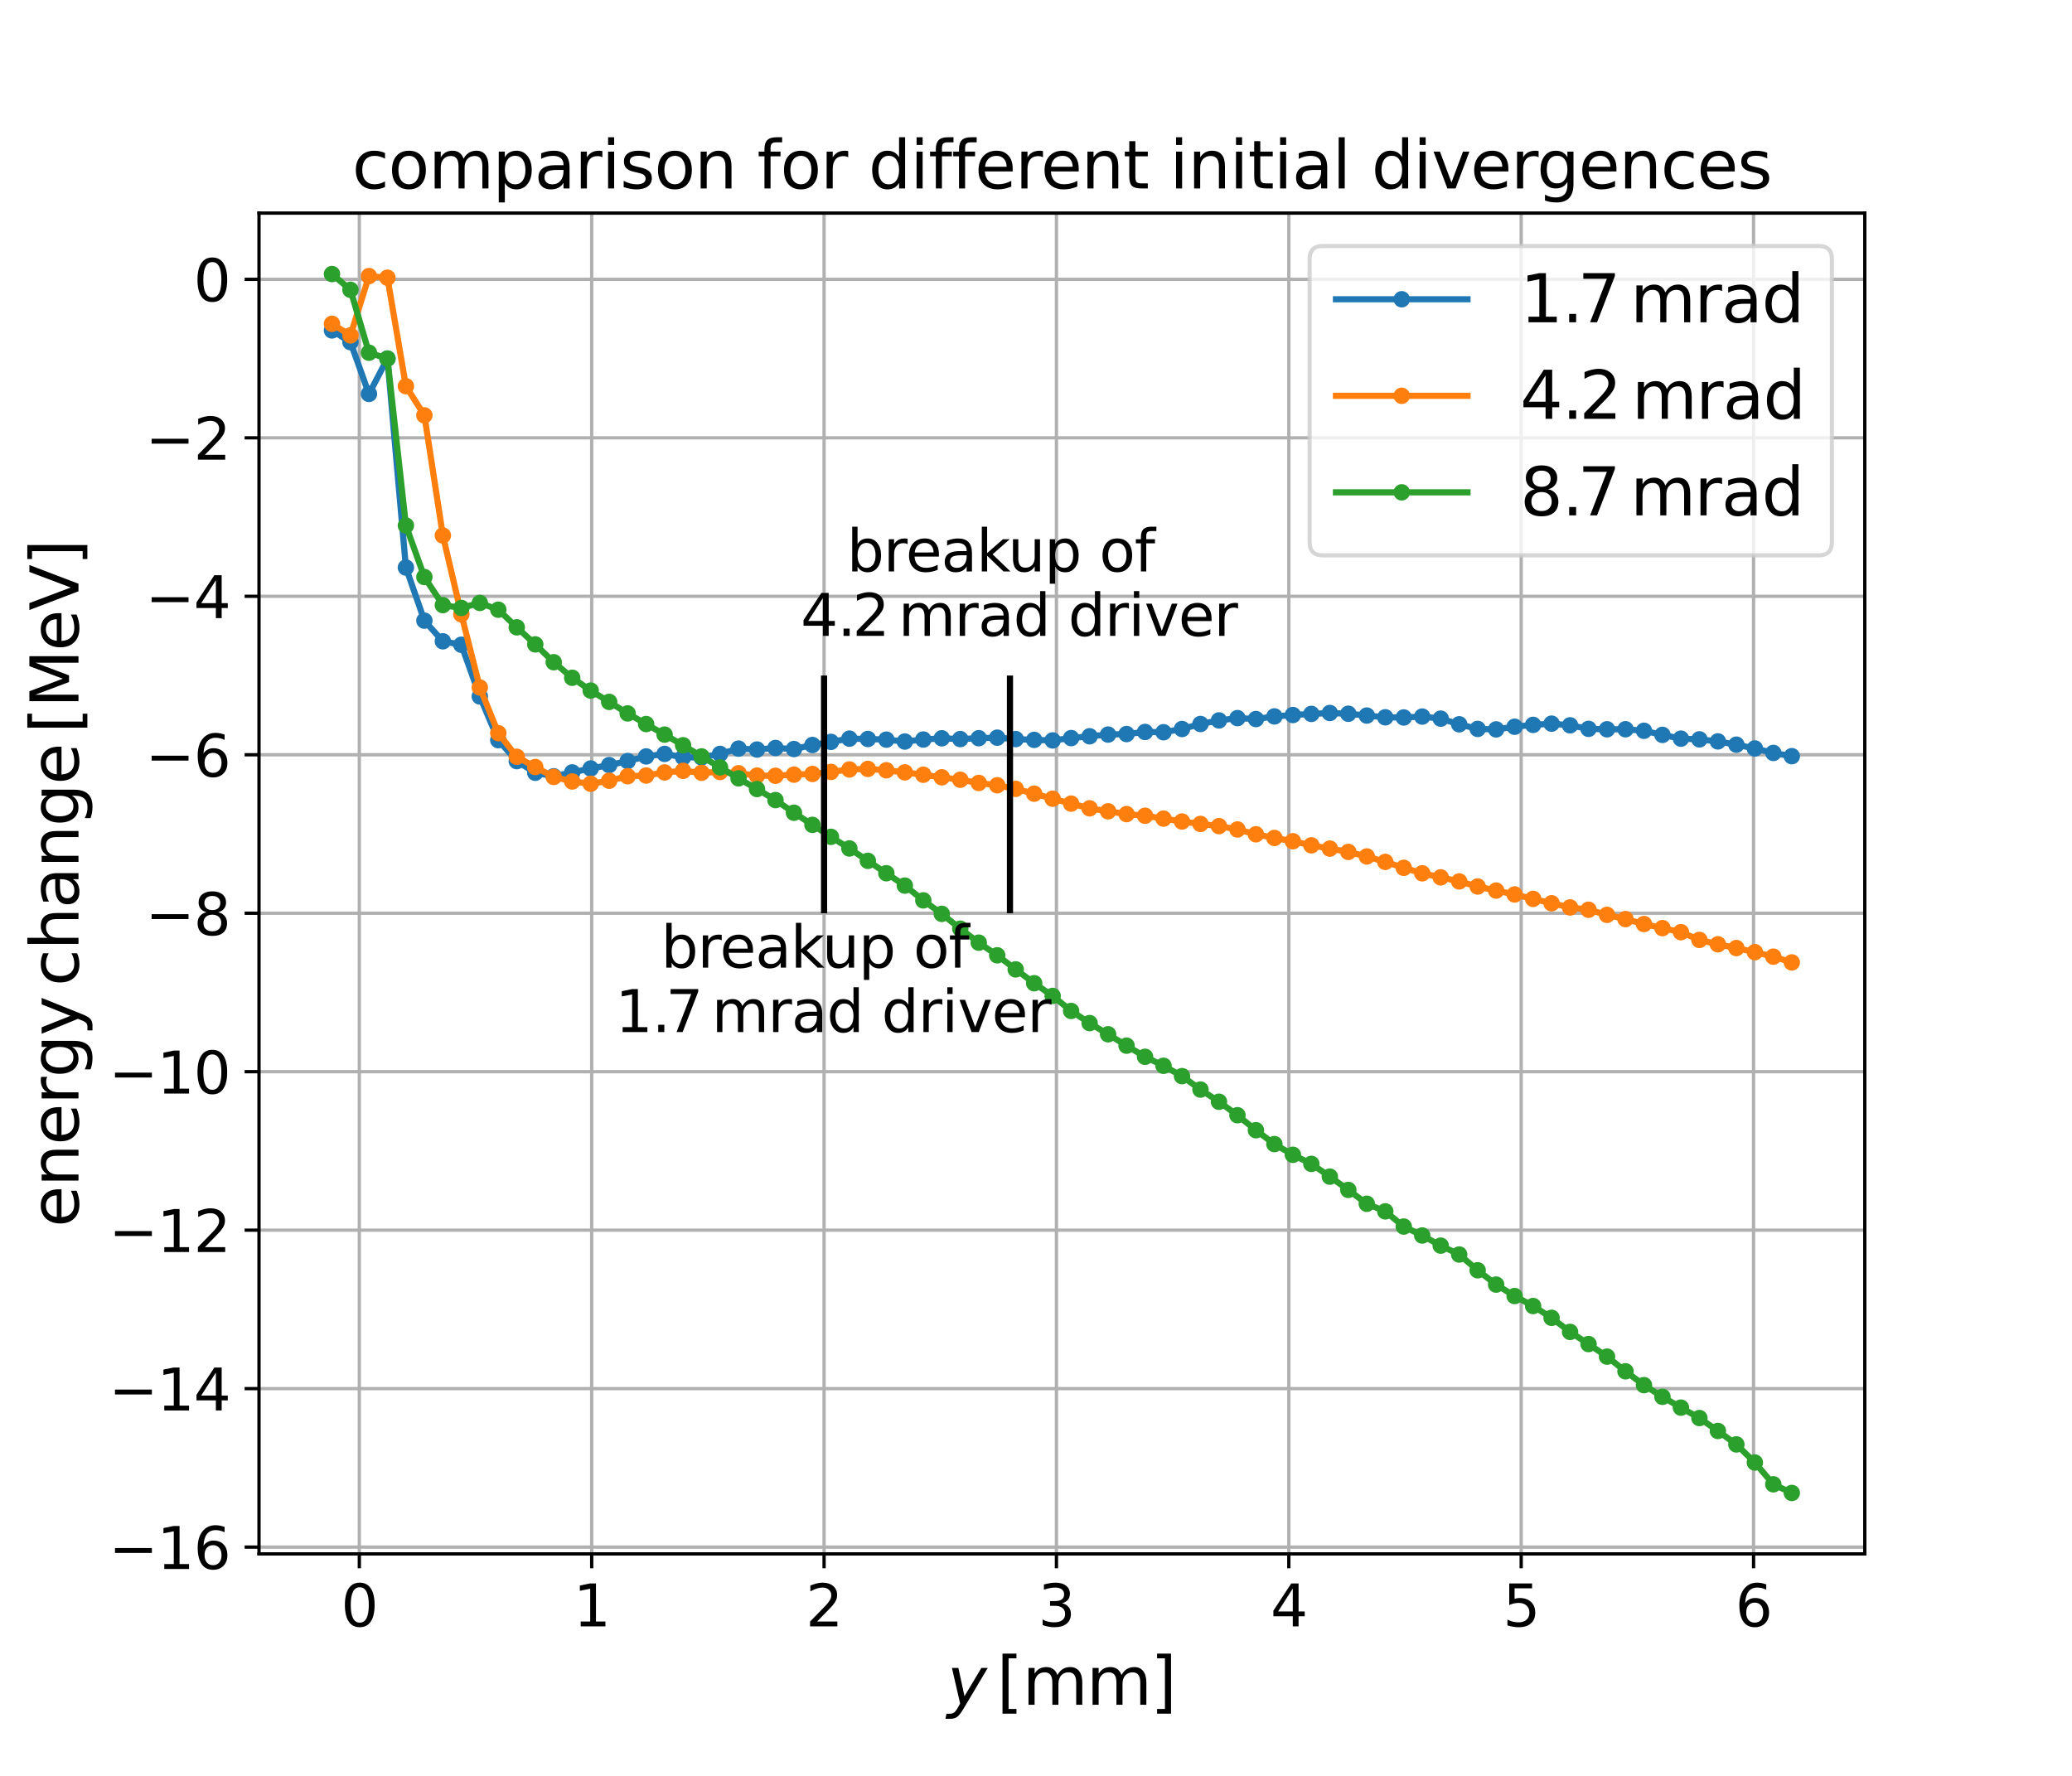 <?xml version="1.0" encoding="utf-8" standalone="no"?>
<!DOCTYPE svg PUBLIC "-//W3C//DTD SVG 1.1//EN"
  "http://www.w3.org/Graphics/SVG/1.1/DTD/svg11.dtd">
<svg xmlns:xlink="http://www.w3.org/1999/xlink" width="504pt" height="432pt" viewBox="0 0 504 432" xmlns="http://www.w3.org/2000/svg" version="1.1">
 <defs>
  <style type="text/css">*{stroke-linejoin: round; stroke-linecap: butt}</style>
 </defs>
 <g id="figure_1">
  <g id="patch_1">
   <path d="M 0 432 
L 504 432 
L 504 0 
L 0 0 
z
" style="fill: #ffffff"/>
  </g>
  <g id="axes_1">
   <g id="patch_2">
    <path d="M 63 378 
L 453.6 378 
L 453.6 51.84 
L 63 51.84 
z
" style="fill: #ffffff"/>
   </g>
   <g id="matplotlib.axis_1">
    <g id="xtick_1">
     <g id="line2d_1">
      <path d="M 87.403 378 
L 87.403 51.84 
" clip-path="url(#pcee164b766)" style="fill: none; stroke: #b0b0b0; stroke-width: 0.8; stroke-linecap: square"/>
     </g>
     <g id="line2d_2">
      <defs>
       <path id="m8bbbdbbcab" d="M 0 0 
L 0 3.5 
" style="stroke: #000000; stroke-width: 0.8"/>
      </defs>
      <g>
       <use xlink:href="#m8bbbdbbcab" x="87.403" y="378" style="stroke: #000000; stroke-width: 0.8"/>
      </g>
     </g>
     <g id="text_1">
      <!-- 0 -->
      <g transform="translate(82.95 395.638)scale(0.14 -0.14)">
       <defs>
        <path id="DejaVuSans-30" d="M 2034 4250 
Q 1547 4250 1301 3770 
Q 1056 3291 1056 2328 
Q 1056 1369 1301 889 
Q 1547 409 2034 409 
Q 2525 409 2770 889 
Q 3016 1369 3016 2328 
Q 3016 3291 2770 3770 
Q 2525 4250 2034 4250 
z
M 2034 4750 
Q 2819 4750 3233 4129 
Q 3647 3509 3647 2328 
Q 3647 1150 3233 529 
Q 2819 -91 2034 -91 
Q 1250 -91 836 529 
Q 422 1150 422 2328 
Q 422 3509 836 4129 
Q 1250 4750 2034 4750 
z
" transform="scale(0.016)"/>
       </defs>
       <use xlink:href="#DejaVuSans-30"/>
      </g>
     </g>
    </g>
    <g id="xtick_2">
     <g id="line2d_3">
      <path d="M 143.927 378 
L 143.927 51.84 
" clip-path="url(#pcee164b766)" style="fill: none; stroke: #b0b0b0; stroke-width: 0.8; stroke-linecap: square"/>
     </g>
     <g id="line2d_4">
      <g>
       <use xlink:href="#m8bbbdbbcab" x="143.927" y="378" style="stroke: #000000; stroke-width: 0.8"/>
      </g>
     </g>
     <g id="text_2">
      <!-- 1 -->
      <g transform="translate(139.473 395.638)scale(0.14 -0.14)">
       <defs>
        <path id="DejaVuSans-31" d="M 794 531 
L 1825 531 
L 1825 4091 
L 703 3866 
L 703 4441 
L 1819 4666 
L 2450 4666 
L 2450 531 
L 3481 531 
L 3481 0 
L 794 0 
L 794 531 
z
" transform="scale(0.016)"/>
       </defs>
       <use xlink:href="#DejaVuSans-31"/>
      </g>
     </g>
    </g>
    <g id="xtick_3">
     <g id="line2d_5">
      <path d="M 200.45 378 
L 200.45 51.84 
" clip-path="url(#pcee164b766)" style="fill: none; stroke: #b0b0b0; stroke-width: 0.8; stroke-linecap: square"/>
     </g>
     <g id="line2d_6">
      <g>
       <use xlink:href="#m8bbbdbbcab" x="200.45" y="378" style="stroke: #000000; stroke-width: 0.8"/>
      </g>
     </g>
     <g id="text_3">
      <!-- 2 -->
      <g transform="translate(195.996 395.638)scale(0.14 -0.14)">
       <defs>
        <path id="DejaVuSans-32" d="M 1228 531 
L 3431 531 
L 3431 0 
L 469 0 
L 469 531 
Q 828 903 1448 1529 
Q 2069 2156 2228 2338 
Q 2531 2678 2651 2914 
Q 2772 3150 2772 3378 
Q 2772 3750 2511 3984 
Q 2250 4219 1831 4219 
Q 1534 4219 1204 4116 
Q 875 4013 500 3803 
L 500 4441 
Q 881 4594 1212 4672 
Q 1544 4750 1819 4750 
Q 2544 4750 2975 4387 
Q 3406 4025 3406 3419 
Q 3406 3131 3298 2873 
Q 3191 2616 2906 2266 
Q 2828 2175 2409 1742 
Q 1991 1309 1228 531 
z
" transform="scale(0.016)"/>
       </defs>
       <use xlink:href="#DejaVuSans-32"/>
      </g>
     </g>
    </g>
    <g id="xtick_4">
     <g id="line2d_7">
      <path d="M 256.974 378 
L 256.974 51.84 
" clip-path="url(#pcee164b766)" style="fill: none; stroke: #b0b0b0; stroke-width: 0.8; stroke-linecap: square"/>
     </g>
     <g id="line2d_8">
      <g>
       <use xlink:href="#m8bbbdbbcab" x="256.974" y="378" style="stroke: #000000; stroke-width: 0.8"/>
      </g>
     </g>
     <g id="text_4">
      <!-- 3 -->
      <g transform="translate(252.52 395.638)scale(0.14 -0.14)">
       <defs>
        <path id="DejaVuSans-33" d="M 2597 2516 
Q 3050 2419 3304 2112 
Q 3559 1806 3559 1356 
Q 3559 666 3084 287 
Q 2609 -91 1734 -91 
Q 1441 -91 1130 -33 
Q 819 25 488 141 
L 488 750 
Q 750 597 1062 519 
Q 1375 441 1716 441 
Q 2309 441 2620 675 
Q 2931 909 2931 1356 
Q 2931 1769 2642 2001 
Q 2353 2234 1838 2234 
L 1294 2234 
L 1294 2753 
L 1863 2753 
Q 2328 2753 2575 2939 
Q 2822 3125 2822 3475 
Q 2822 3834 2567 4026 
Q 2313 4219 1838 4219 
Q 1578 4219 1281 4162 
Q 984 4106 628 3988 
L 628 4550 
Q 988 4650 1302 4700 
Q 1616 4750 1894 4750 
Q 2613 4750 3031 4423 
Q 3450 4097 3450 3541 
Q 3450 3153 3228 2886 
Q 3006 2619 2597 2516 
z
" transform="scale(0.016)"/>
       </defs>
       <use xlink:href="#DejaVuSans-33"/>
      </g>
     </g>
    </g>
    <g id="xtick_5">
     <g id="line2d_9">
      <path d="M 313.497 378 
L 313.497 51.84 
" clip-path="url(#pcee164b766)" style="fill: none; stroke: #b0b0b0; stroke-width: 0.8; stroke-linecap: square"/>
     </g>
     <g id="line2d_10">
      <g>
       <use xlink:href="#m8bbbdbbcab" x="313.497" y="378" style="stroke: #000000; stroke-width: 0.8"/>
      </g>
     </g>
     <g id="text_5">
      <!-- 4 -->
      <g transform="translate(309.043 395.638)scale(0.14 -0.14)">
       <defs>
        <path id="DejaVuSans-34" d="M 2419 4116 
L 825 1625 
L 2419 1625 
L 2419 4116 
z
M 2253 4666 
L 3047 4666 
L 3047 1625 
L 3713 1625 
L 3713 1100 
L 3047 1100 
L 3047 0 
L 2419 0 
L 2419 1100 
L 313 1100 
L 313 1709 
L 2253 4666 
z
" transform="scale(0.016)"/>
       </defs>
       <use xlink:href="#DejaVuSans-34"/>
      </g>
     </g>
    </g>
    <g id="xtick_6">
     <g id="line2d_11">
      <path d="M 370.02 378 
L 370.02 51.84 
" clip-path="url(#pcee164b766)" style="fill: none; stroke: #b0b0b0; stroke-width: 0.8; stroke-linecap: square"/>
     </g>
     <g id="line2d_12">
      <g>
       <use xlink:href="#m8bbbdbbcab" x="370.02" y="378" style="stroke: #000000; stroke-width: 0.8"/>
      </g>
     </g>
     <g id="text_6">
      <!-- 5 -->
      <g transform="translate(365.567 395.638)scale(0.14 -0.14)">
       <defs>
        <path id="DejaVuSans-35" d="M 691 4666 
L 3169 4666 
L 3169 4134 
L 1269 4134 
L 1269 2991 
Q 1406 3038 1543 3061 
Q 1681 3084 1819 3084 
Q 2600 3084 3056 2656 
Q 3513 2228 3513 1497 
Q 3513 744 3044 326 
Q 2575 -91 1722 -91 
Q 1428 -91 1123 -41 
Q 819 9 494 109 
L 494 744 
Q 775 591 1075 516 
Q 1375 441 1709 441 
Q 2250 441 2565 725 
Q 2881 1009 2881 1497 
Q 2881 1984 2565 2268 
Q 2250 2553 1709 2553 
Q 1456 2553 1204 2497 
Q 953 2441 691 2322 
L 691 4666 
z
" transform="scale(0.016)"/>
       </defs>
       <use xlink:href="#DejaVuSans-35"/>
      </g>
     </g>
    </g>
    <g id="xtick_7">
     <g id="line2d_13">
      <path d="M 426.544 378 
L 426.544 51.84 
" clip-path="url(#pcee164b766)" style="fill: none; stroke: #b0b0b0; stroke-width: 0.8; stroke-linecap: square"/>
     </g>
     <g id="line2d_14">
      <g>
       <use xlink:href="#m8bbbdbbcab" x="426.544" y="378" style="stroke: #000000; stroke-width: 0.8"/>
      </g>
     </g>
     <g id="text_7">
      <!-- 6 -->
      <g transform="translate(422.09 395.638)scale(0.14 -0.14)">
       <defs>
        <path id="DejaVuSans-36" d="M 2113 2584 
Q 1688 2584 1439 2293 
Q 1191 2003 1191 1497 
Q 1191 994 1439 701 
Q 1688 409 2113 409 
Q 2538 409 2786 701 
Q 3034 994 3034 1497 
Q 3034 2003 2786 2293 
Q 2538 2584 2113 2584 
z
M 3366 4563 
L 3366 3988 
Q 3128 4100 2886 4159 
Q 2644 4219 2406 4219 
Q 1781 4219 1451 3797 
Q 1122 3375 1075 2522 
Q 1259 2794 1537 2939 
Q 1816 3084 2150 3084 
Q 2853 3084 3261 2657 
Q 3669 2231 3669 1497 
Q 3669 778 3244 343 
Q 2819 -91 2113 -91 
Q 1303 -91 875 529 
Q 447 1150 447 2328 
Q 447 3434 972 4092 
Q 1497 4750 2381 4750 
Q 2619 4750 2861 4703 
Q 3103 4656 3366 4563 
z
" transform="scale(0.016)"/>
       </defs>
       <use xlink:href="#DejaVuSans-36"/>
      </g>
     </g>
    </g>
    <g id="text_8">
     <!-- $y \, \mathrm{[mm]}$ -->
     <g transform="translate(230.38 414.709)scale(0.16 -0.16)">
      <defs>
       <path id="DejaVuSans-Oblique-79" d="M 1588 -325 
Q 1188 -997 936 -1164 
Q 684 -1331 294 -1331 
L -159 -1331 
L -63 -850 
L 269 -850 
Q 509 -850 678 -719 
Q 847 -588 1056 -206 
L 1234 128 
L 459 3500 
L 1069 3500 
L 1650 819 
L 3256 3500 
L 3859 3500 
L 1588 -325 
z
" transform="scale(0.016)"/>
       <path id="DejaVuSans-5b" d="M 550 4863 
L 1875 4863 
L 1875 4416 
L 1125 4416 
L 1125 -397 
L 1875 -397 
L 1875 -844 
L 550 -844 
L 550 4863 
z
" transform="scale(0.016)"/>
       <path id="DejaVuSans-6d" d="M 3328 2828 
Q 3544 3216 3844 3400 
Q 4144 3584 4550 3584 
Q 5097 3584 5394 3201 
Q 5691 2819 5691 2113 
L 5691 0 
L 5113 0 
L 5113 2094 
Q 5113 2597 4934 2840 
Q 4756 3084 4391 3084 
Q 3944 3084 3684 2787 
Q 3425 2491 3425 1978 
L 3425 0 
L 2847 0 
L 2847 2094 
Q 2847 2600 2669 2842 
Q 2491 3084 2119 3084 
Q 1678 3084 1418 2786 
Q 1159 2488 1159 1978 
L 1159 0 
L 581 0 
L 581 3500 
L 1159 3500 
L 1159 2956 
Q 1356 3278 1631 3431 
Q 1906 3584 2284 3584 
Q 2666 3584 2933 3390 
Q 3200 3197 3328 2828 
z
" transform="scale(0.016)"/>
       <path id="DejaVuSans-5d" d="M 1947 4863 
L 1947 -844 
L 622 -844 
L 622 -397 
L 1369 -397 
L 1369 4416 
L 622 4416 
L 622 4863 
L 1947 4863 
z
" transform="scale(0.016)"/>
      </defs>
      <use xlink:href="#DejaVuSans-Oblique-79" transform="translate(0 0.016)"/>
      <use xlink:href="#DejaVuSans-5b" transform="translate(75.415 0.016)"/>
      <use xlink:href="#DejaVuSans-6d" transform="translate(114.429 0.016)"/>
      <use xlink:href="#DejaVuSans-6d" transform="translate(211.841 0.016)"/>
      <use xlink:href="#DejaVuSans-5d" transform="translate(309.253 0.016)"/>
     </g>
    </g>
   </g>
   <g id="matplotlib.axis_2">
    <g id="ytick_1">
     <g id="line2d_15">
      <path d="M 63 376.345 
L 453.6 376.345 
" clip-path="url(#pcee164b766)" style="fill: none; stroke: #b0b0b0; stroke-width: 0.8; stroke-linecap: square"/>
     </g>
     <g id="line2d_16">
      <defs>
       <path id="ma39525a700" d="M 0 0 
L -3.5 0 
" style="stroke: #000000; stroke-width: 0.8"/>
      </defs>
      <g>
       <use xlink:href="#ma39525a700" x="63" y="376.345" style="stroke: #000000; stroke-width: 0.8"/>
      </g>
     </g>
     <g id="text_9">
      <!-- −16 -->
      <g transform="translate(26.453 381.664)scale(0.14 -0.14)">
       <defs>
        <path id="DejaVuSans-2212" d="M 678 2272 
L 4684 2272 
L 4684 1741 
L 678 1741 
L 678 2272 
z
" transform="scale(0.016)"/>
       </defs>
       <use xlink:href="#DejaVuSans-2212"/>
       <use xlink:href="#DejaVuSans-31" x="83.789"/>
       <use xlink:href="#DejaVuSans-36" x="147.412"/>
      </g>
     </g>
    </g>
    <g id="ytick_2">
     <g id="line2d_17">
      <path d="M 63 337.796 
L 453.6 337.796 
" clip-path="url(#pcee164b766)" style="fill: none; stroke: #b0b0b0; stroke-width: 0.8; stroke-linecap: square"/>
     </g>
     <g id="line2d_18">
      <g>
       <use xlink:href="#ma39525a700" x="63" y="337.796" style="stroke: #000000; stroke-width: 0.8"/>
      </g>
     </g>
     <g id="text_10">
      <!-- −14 -->
      <g transform="translate(26.453 343.115)scale(0.14 -0.14)">
       <use xlink:href="#DejaVuSans-2212"/>
       <use xlink:href="#DejaVuSans-31" x="83.789"/>
       <use xlink:href="#DejaVuSans-34" x="147.412"/>
      </g>
     </g>
    </g>
    <g id="ytick_3">
     <g id="line2d_19">
      <path d="M 63 299.247 
L 453.6 299.247 
" clip-path="url(#pcee164b766)" style="fill: none; stroke: #b0b0b0; stroke-width: 0.8; stroke-linecap: square"/>
     </g>
     <g id="line2d_20">
      <g>
       <use xlink:href="#ma39525a700" x="63" y="299.247" style="stroke: #000000; stroke-width: 0.8"/>
      </g>
     </g>
     <g id="text_11">
      <!-- −12 -->
      <g transform="translate(26.453 304.566)scale(0.14 -0.14)">
       <use xlink:href="#DejaVuSans-2212"/>
       <use xlink:href="#DejaVuSans-31" x="83.789"/>
       <use xlink:href="#DejaVuSans-32" x="147.412"/>
      </g>
     </g>
    </g>
    <g id="ytick_4">
     <g id="line2d_21">
      <path d="M 63 260.699 
L 453.6 260.699 
" clip-path="url(#pcee164b766)" style="fill: none; stroke: #b0b0b0; stroke-width: 0.8; stroke-linecap: square"/>
     </g>
     <g id="line2d_22">
      <g>
       <use xlink:href="#ma39525a700" x="63" y="260.699" style="stroke: #000000; stroke-width: 0.8"/>
      </g>
     </g>
     <g id="text_12">
      <!-- −10 -->
      <g transform="translate(26.453 266.017)scale(0.14 -0.14)">
       <use xlink:href="#DejaVuSans-2212"/>
       <use xlink:href="#DejaVuSans-31" x="83.789"/>
       <use xlink:href="#DejaVuSans-30" x="147.412"/>
      </g>
     </g>
    </g>
    <g id="ytick_5">
     <g id="line2d_23">
      <path d="M 63 222.15 
L 453.6 222.15 
" clip-path="url(#pcee164b766)" style="fill: none; stroke: #b0b0b0; stroke-width: 0.8; stroke-linecap: square"/>
     </g>
     <g id="line2d_24">
      <g>
       <use xlink:href="#ma39525a700" x="63" y="222.15" style="stroke: #000000; stroke-width: 0.8"/>
      </g>
     </g>
     <g id="text_13">
      <!-- −8 -->
      <g transform="translate(35.361 227.469)scale(0.14 -0.14)">
       <defs>
        <path id="DejaVuSans-38" d="M 2034 2216 
Q 1584 2216 1326 1975 
Q 1069 1734 1069 1313 
Q 1069 891 1326 650 
Q 1584 409 2034 409 
Q 2484 409 2743 651 
Q 3003 894 3003 1313 
Q 3003 1734 2745 1975 
Q 2488 2216 2034 2216 
z
M 1403 2484 
Q 997 2584 770 2862 
Q 544 3141 544 3541 
Q 544 4100 942 4425 
Q 1341 4750 2034 4750 
Q 2731 4750 3128 4425 
Q 3525 4100 3525 3541 
Q 3525 3141 3298 2862 
Q 3072 2584 2669 2484 
Q 3125 2378 3379 2068 
Q 3634 1759 3634 1313 
Q 3634 634 3220 271 
Q 2806 -91 2034 -91 
Q 1263 -91 848 271 
Q 434 634 434 1313 
Q 434 1759 690 2068 
Q 947 2378 1403 2484 
z
M 1172 3481 
Q 1172 3119 1398 2916 
Q 1625 2713 2034 2713 
Q 2441 2713 2670 2916 
Q 2900 3119 2900 3481 
Q 2900 3844 2670 4047 
Q 2441 4250 2034 4250 
Q 1625 4250 1398 4047 
Q 1172 3844 1172 3481 
z
" transform="scale(0.016)"/>
       </defs>
       <use xlink:href="#DejaVuSans-2212"/>
       <use xlink:href="#DejaVuSans-38" x="83.789"/>
      </g>
     </g>
    </g>
    <g id="ytick_6">
     <g id="line2d_25">
      <path d="M 63 183.601 
L 453.6 183.601 
" clip-path="url(#pcee164b766)" style="fill: none; stroke: #b0b0b0; stroke-width: 0.8; stroke-linecap: square"/>
     </g>
     <g id="line2d_26">
      <g>
       <use xlink:href="#ma39525a700" x="63" y="183.601" style="stroke: #000000; stroke-width: 0.8"/>
      </g>
     </g>
     <g id="text_14">
      <!-- −6 -->
      <g transform="translate(35.361 188.92)scale(0.14 -0.14)">
       <use xlink:href="#DejaVuSans-2212"/>
       <use xlink:href="#DejaVuSans-36" x="83.789"/>
      </g>
     </g>
    </g>
    <g id="ytick_7">
     <g id="line2d_27">
      <path d="M 63 145.052 
L 453.6 145.052 
" clip-path="url(#pcee164b766)" style="fill: none; stroke: #b0b0b0; stroke-width: 0.8; stroke-linecap: square"/>
     </g>
     <g id="line2d_28">
      <g>
       <use xlink:href="#ma39525a700" x="63" y="145.052" style="stroke: #000000; stroke-width: 0.8"/>
      </g>
     </g>
     <g id="text_15">
      <!-- −4 -->
      <g transform="translate(35.361 150.371)scale(0.14 -0.14)">
       <use xlink:href="#DejaVuSans-2212"/>
       <use xlink:href="#DejaVuSans-34" x="83.789"/>
      </g>
     </g>
    </g>
    <g id="ytick_8">
     <g id="line2d_29">
      <path d="M 63 106.503 
L 453.6 106.503 
" clip-path="url(#pcee164b766)" style="fill: none; stroke: #b0b0b0; stroke-width: 0.8; stroke-linecap: square"/>
     </g>
     <g id="line2d_30">
      <g>
       <use xlink:href="#ma39525a700" x="63" y="106.503" style="stroke: #000000; stroke-width: 0.8"/>
      </g>
     </g>
     <g id="text_16">
      <!-- −2 -->
      <g transform="translate(35.361 111.822)scale(0.14 -0.14)">
       <use xlink:href="#DejaVuSans-2212"/>
       <use xlink:href="#DejaVuSans-32" x="83.789"/>
      </g>
     </g>
    </g>
    <g id="ytick_9">
     <g id="line2d_31">
      <path d="M 63 67.954 
L 453.6 67.954 
" clip-path="url(#pcee164b766)" style="fill: none; stroke: #b0b0b0; stroke-width: 0.8; stroke-linecap: square"/>
     </g>
     <g id="line2d_32">
      <g>
       <use xlink:href="#ma39525a700" x="63" y="67.954" style="stroke: #000000; stroke-width: 0.8"/>
      </g>
     </g>
     <g id="text_17">
      <!-- 0 -->
      <g transform="translate(47.093 73.273)scale(0.14 -0.14)">
       <use xlink:href="#DejaVuSans-30"/>
      </g>
     </g>
    </g>
    <g id="text_18">
     <!-- $\mathrm{energy \, change \, [MeV]}$ -->
     <g transform="translate(19.093 298.52)rotate(-90)scale(0.16 -0.16)">
      <defs>
       <path id="DejaVuSans-65" d="M 3597 1894 
L 3597 1613 
L 953 1613 
Q 991 1019 1311 708 
Q 1631 397 2203 397 
Q 2534 397 2845 478 
Q 3156 559 3463 722 
L 3463 178 
Q 3153 47 2828 -22 
Q 2503 -91 2169 -91 
Q 1331 -91 842 396 
Q 353 884 353 1716 
Q 353 2575 817 3079 
Q 1281 3584 2069 3584 
Q 2775 3584 3186 3129 
Q 3597 2675 3597 1894 
z
M 3022 2063 
Q 3016 2534 2758 2815 
Q 2500 3097 2075 3097 
Q 1594 3097 1305 2825 
Q 1016 2553 972 2059 
L 3022 2063 
z
" transform="scale(0.016)"/>
       <path id="DejaVuSans-6e" d="M 3513 2113 
L 3513 0 
L 2938 0 
L 2938 2094 
Q 2938 2591 2744 2837 
Q 2550 3084 2163 3084 
Q 1697 3084 1428 2787 
Q 1159 2491 1159 1978 
L 1159 0 
L 581 0 
L 581 3500 
L 1159 3500 
L 1159 2956 
Q 1366 3272 1645 3428 
Q 1925 3584 2291 3584 
Q 2894 3584 3203 3211 
Q 3513 2838 3513 2113 
z
" transform="scale(0.016)"/>
       <path id="DejaVuSans-72" d="M 2631 2963 
Q 2534 3019 2420 3045 
Q 2306 3072 2169 3072 
Q 1681 3072 1420 2755 
Q 1159 2438 1159 1844 
L 1159 0 
L 581 0 
L 581 3500 
L 1159 3500 
L 1159 2956 
Q 1341 3275 1631 3429 
Q 1922 3584 2338 3584 
Q 2397 3584 2469 3576 
Q 2541 3569 2628 3553 
L 2631 2963 
z
" transform="scale(0.016)"/>
       <path id="DejaVuSans-67" d="M 2906 1791 
Q 2906 2416 2648 2759 
Q 2391 3103 1925 3103 
Q 1463 3103 1205 2759 
Q 947 2416 947 1791 
Q 947 1169 1205 825 
Q 1463 481 1925 481 
Q 2391 481 2648 825 
Q 2906 1169 2906 1791 
z
M 3481 434 
Q 3481 -459 3084 -895 
Q 2688 -1331 1869 -1331 
Q 1566 -1331 1297 -1286 
Q 1028 -1241 775 -1147 
L 775 -588 
Q 1028 -725 1275 -790 
Q 1522 -856 1778 -856 
Q 2344 -856 2625 -561 
Q 2906 -266 2906 331 
L 2906 616 
Q 2728 306 2450 153 
Q 2172 0 1784 0 
Q 1141 0 747 490 
Q 353 981 353 1791 
Q 353 2603 747 3093 
Q 1141 3584 1784 3584 
Q 2172 3584 2450 3431 
Q 2728 3278 2906 2969 
L 2906 3500 
L 3481 3500 
L 3481 434 
z
" transform="scale(0.016)"/>
       <path id="DejaVuSans-79" d="M 2059 -325 
Q 1816 -950 1584 -1140 
Q 1353 -1331 966 -1331 
L 506 -1331 
L 506 -850 
L 844 -850 
Q 1081 -850 1212 -737 
Q 1344 -625 1503 -206 
L 1606 56 
L 191 3500 
L 800 3500 
L 1894 763 
L 2988 3500 
L 3597 3500 
L 2059 -325 
z
" transform="scale(0.016)"/>
       <path id="DejaVuSans-63" d="M 3122 3366 
L 3122 2828 
Q 2878 2963 2633 3030 
Q 2388 3097 2138 3097 
Q 1578 3097 1268 2742 
Q 959 2388 959 1747 
Q 959 1106 1268 751 
Q 1578 397 2138 397 
Q 2388 397 2633 464 
Q 2878 531 3122 666 
L 3122 134 
Q 2881 22 2623 -34 
Q 2366 -91 2075 -91 
Q 1284 -91 818 406 
Q 353 903 353 1747 
Q 353 2603 823 3093 
Q 1294 3584 2113 3584 
Q 2378 3584 2631 3529 
Q 2884 3475 3122 3366 
z
" transform="scale(0.016)"/>
       <path id="DejaVuSans-68" d="M 3513 2113 
L 3513 0 
L 2938 0 
L 2938 2094 
Q 2938 2591 2744 2837 
Q 2550 3084 2163 3084 
Q 1697 3084 1428 2787 
Q 1159 2491 1159 1978 
L 1159 0 
L 581 0 
L 581 4863 
L 1159 4863 
L 1159 2956 
Q 1366 3272 1645 3428 
Q 1925 3584 2291 3584 
Q 2894 3584 3203 3211 
Q 3513 2838 3513 2113 
z
" transform="scale(0.016)"/>
       <path id="DejaVuSans-61" d="M 2194 1759 
Q 1497 1759 1228 1600 
Q 959 1441 959 1056 
Q 959 750 1161 570 
Q 1363 391 1709 391 
Q 2188 391 2477 730 
Q 2766 1069 2766 1631 
L 2766 1759 
L 2194 1759 
z
M 3341 1997 
L 3341 0 
L 2766 0 
L 2766 531 
Q 2569 213 2275 61 
Q 1981 -91 1556 -91 
Q 1019 -91 701 211 
Q 384 513 384 1019 
Q 384 1609 779 1909 
Q 1175 2209 1959 2209 
L 2766 2209 
L 2766 2266 
Q 2766 2663 2505 2880 
Q 2244 3097 1772 3097 
Q 1472 3097 1187 3025 
Q 903 2953 641 2809 
L 641 3341 
Q 956 3463 1253 3523 
Q 1550 3584 1831 3584 
Q 2591 3584 2966 3190 
Q 3341 2797 3341 1997 
z
" transform="scale(0.016)"/>
       <path id="DejaVuSans-4d" d="M 628 4666 
L 1569 4666 
L 2759 1491 
L 3956 4666 
L 4897 4666 
L 4897 0 
L 4281 0 
L 4281 4097 
L 3078 897 
L 2444 897 
L 1241 4097 
L 1241 0 
L 628 0 
L 628 4666 
z
" transform="scale(0.016)"/>
       <path id="DejaVuSans-56" d="M 1831 0 
L 50 4666 
L 709 4666 
L 2188 738 
L 3669 4666 
L 4325 4666 
L 2547 0 
L 1831 0 
z
" transform="scale(0.016)"/>
      </defs>
      <use xlink:href="#DejaVuSans-65" transform="translate(0 0.016)"/>
      <use xlink:href="#DejaVuSans-6e" transform="translate(61.523 0.016)"/>
      <use xlink:href="#DejaVuSans-65" transform="translate(124.902 0.016)"/>
      <use xlink:href="#DejaVuSans-72" transform="translate(186.426 0.016)"/>
      <use xlink:href="#DejaVuSans-67" transform="translate(227.539 0.016)"/>
      <use xlink:href="#DejaVuSans-79" transform="translate(291.016 0.016)"/>
      <use xlink:href="#DejaVuSans-63" transform="translate(366.431 0.016)"/>
      <use xlink:href="#DejaVuSans-68" transform="translate(421.411 0.016)"/>
      <use xlink:href="#DejaVuSans-61" transform="translate(484.79 0.016)"/>
      <use xlink:href="#DejaVuSans-6e" transform="translate(546.07 0.016)"/>
      <use xlink:href="#DejaVuSans-67" transform="translate(609.449 0.016)"/>
      <use xlink:href="#DejaVuSans-65" transform="translate(672.925 0.016)"/>
      <use xlink:href="#DejaVuSans-5b" transform="translate(750.684 0.016)"/>
      <use xlink:href="#DejaVuSans-4d" transform="translate(789.698 0.016)"/>
      <use xlink:href="#DejaVuSans-65" transform="translate(875.977 0.016)"/>
      <use xlink:href="#DejaVuSans-56" transform="translate(937.501 0.016)"/>
      <use xlink:href="#DejaVuSans-5d" transform="translate(1005.909 0.016)"/>
     </g>
    </g>
   </g>
   <g id="line2d_33">
    <path d="M 80.755 80.379 
L 85.249 83.233 
L 89.744 95.828 
L 94.239 87.229 
L 98.734 138.061 
L 103.229 150.975 
L 107.723 156.003 
L 112.218 156.845 
L 116.713 169.417 
L 121.208 180.049 
L 125.703 185.148 
L 130.198 187.98 
L 134.692 188.84 
L 139.187 187.894 
L 143.682 186.943 
L 148.177 186.115 
L 152.672 185.135 
L 157.167 184.011 
L 161.661 183.398 
L 166.156 184.218 
L 170.651 184.247 
L 175.146 183.399 
L 179.641 182.105 
L 184.135 182.328 
L 188.63 181.952 
L 193.125 182.213 
L 197.62 181.225 
L 202.115 180.463 
L 206.61 179.679 
L 211.104 179.764 
L 215.599 179.922 
L 220.094 180.385 
L 224.589 179.899 
L 229.084 179.597 
L 233.578 179.783 
L 238.073 179.57 
L 242.568 179.445 
L 247.063 179.789 
L 251.558 179.986 
L 256.053 180.111 
L 260.547 179.545 
L 265.042 179.106 
L 269.537 178.689 
L 274.032 178.564 
L 278.527 178.056 
L 283.022 178.123 
L 287.516 177.338 
L 292.011 176.119 
L 296.506 175.251 
L 301.001 174.686 
L 305.496 174.917 
L 309.99 174.274 
L 314.485 173.934 
L 318.98 173.666 
L 323.475 173.444 
L 327.97 173.627 
L 332.465 174.066 
L 336.959 174.493 
L 341.454 174.533 
L 345.949 174.314 
L 350.444 174.815 
L 354.939 176.193 
L 359.433 177.313 
L 363.928 177.431 
L 368.423 176.784 
L 372.918 176.333 
L 377.413 176.035 
L 381.908 176.443 
L 386.402 177.298 
L 390.897 177.404 
L 395.392 177.394 
L 399.887 177.772 
L 404.382 178.768 
L 408.877 179.683 
L 413.371 179.858 
L 417.866 180.353 
L 422.361 181.149 
L 426.856 182.069 
L 431.351 183.159 
L 435.845 183.947 
" clip-path="url(#pcee164b766)" style="fill: none; stroke: #1f77b4; stroke-width: 1.5; stroke-linecap: square"/>
    <defs>
     <path id="mabbed98f19" d="M 0 1.5 
C 0.398 1.5 0.779 1.342 1.061 1.061 
C 1.342 0.779 1.5 0.398 1.5 0 
C 1.5 -0.398 1.342 -0.779 1.061 -1.061 
C 0.779 -1.342 0.398 -1.5 0 -1.5 
C -0.398 -1.5 -0.779 -1.342 -1.061 -1.061 
C -1.342 -0.779 -1.5 -0.398 -1.5 0 
C -1.5 0.398 -1.342 0.779 -1.061 1.061 
C -0.779 1.342 -0.398 1.5 0 1.5 
z
" style="stroke: #1f77b4"/>
    </defs>
    <g clip-path="url(#pcee164b766)">
     <use xlink:href="#mabbed98f19" x="80.755" y="80.379" style="fill: #1f77b4; stroke: #1f77b4"/>
     <use xlink:href="#mabbed98f19" x="85.249" y="83.233" style="fill: #1f77b4; stroke: #1f77b4"/>
     <use xlink:href="#mabbed98f19" x="89.744" y="95.828" style="fill: #1f77b4; stroke: #1f77b4"/>
     <use xlink:href="#mabbed98f19" x="94.239" y="87.229" style="fill: #1f77b4; stroke: #1f77b4"/>
     <use xlink:href="#mabbed98f19" x="98.734" y="138.061" style="fill: #1f77b4; stroke: #1f77b4"/>
     <use xlink:href="#mabbed98f19" x="103.229" y="150.975" style="fill: #1f77b4; stroke: #1f77b4"/>
     <use xlink:href="#mabbed98f19" x="107.723" y="156.003" style="fill: #1f77b4; stroke: #1f77b4"/>
     <use xlink:href="#mabbed98f19" x="112.218" y="156.845" style="fill: #1f77b4; stroke: #1f77b4"/>
     <use xlink:href="#mabbed98f19" x="116.713" y="169.417" style="fill: #1f77b4; stroke: #1f77b4"/>
     <use xlink:href="#mabbed98f19" x="121.208" y="180.049" style="fill: #1f77b4; stroke: #1f77b4"/>
     <use xlink:href="#mabbed98f19" x="125.703" y="185.148" style="fill: #1f77b4; stroke: #1f77b4"/>
     <use xlink:href="#mabbed98f19" x="130.198" y="187.98" style="fill: #1f77b4; stroke: #1f77b4"/>
     <use xlink:href="#mabbed98f19" x="134.692" y="188.84" style="fill: #1f77b4; stroke: #1f77b4"/>
     <use xlink:href="#mabbed98f19" x="139.187" y="187.894" style="fill: #1f77b4; stroke: #1f77b4"/>
     <use xlink:href="#mabbed98f19" x="143.682" y="186.943" style="fill: #1f77b4; stroke: #1f77b4"/>
     <use xlink:href="#mabbed98f19" x="148.177" y="186.115" style="fill: #1f77b4; stroke: #1f77b4"/>
     <use xlink:href="#mabbed98f19" x="152.672" y="185.135" style="fill: #1f77b4; stroke: #1f77b4"/>
     <use xlink:href="#mabbed98f19" x="157.167" y="184.011" style="fill: #1f77b4; stroke: #1f77b4"/>
     <use xlink:href="#mabbed98f19" x="161.661" y="183.398" style="fill: #1f77b4; stroke: #1f77b4"/>
     <use xlink:href="#mabbed98f19" x="166.156" y="184.218" style="fill: #1f77b4; stroke: #1f77b4"/>
     <use xlink:href="#mabbed98f19" x="170.651" y="184.247" style="fill: #1f77b4; stroke: #1f77b4"/>
     <use xlink:href="#mabbed98f19" x="175.146" y="183.399" style="fill: #1f77b4; stroke: #1f77b4"/>
     <use xlink:href="#mabbed98f19" x="179.641" y="182.105" style="fill: #1f77b4; stroke: #1f77b4"/>
     <use xlink:href="#mabbed98f19" x="184.135" y="182.328" style="fill: #1f77b4; stroke: #1f77b4"/>
     <use xlink:href="#mabbed98f19" x="188.63" y="181.952" style="fill: #1f77b4; stroke: #1f77b4"/>
     <use xlink:href="#mabbed98f19" x="193.125" y="182.213" style="fill: #1f77b4; stroke: #1f77b4"/>
     <use xlink:href="#mabbed98f19" x="197.62" y="181.225" style="fill: #1f77b4; stroke: #1f77b4"/>
     <use xlink:href="#mabbed98f19" x="202.115" y="180.463" style="fill: #1f77b4; stroke: #1f77b4"/>
     <use xlink:href="#mabbed98f19" x="206.61" y="179.679" style="fill: #1f77b4; stroke: #1f77b4"/>
     <use xlink:href="#mabbed98f19" x="211.104" y="179.764" style="fill: #1f77b4; stroke: #1f77b4"/>
     <use xlink:href="#mabbed98f19" x="215.599" y="179.922" style="fill: #1f77b4; stroke: #1f77b4"/>
     <use xlink:href="#mabbed98f19" x="220.094" y="180.385" style="fill: #1f77b4; stroke: #1f77b4"/>
     <use xlink:href="#mabbed98f19" x="224.589" y="179.899" style="fill: #1f77b4; stroke: #1f77b4"/>
     <use xlink:href="#mabbed98f19" x="229.084" y="179.597" style="fill: #1f77b4; stroke: #1f77b4"/>
     <use xlink:href="#mabbed98f19" x="233.578" y="179.783" style="fill: #1f77b4; stroke: #1f77b4"/>
     <use xlink:href="#mabbed98f19" x="238.073" y="179.57" style="fill: #1f77b4; stroke: #1f77b4"/>
     <use xlink:href="#mabbed98f19" x="242.568" y="179.445" style="fill: #1f77b4; stroke: #1f77b4"/>
     <use xlink:href="#mabbed98f19" x="247.063" y="179.789" style="fill: #1f77b4; stroke: #1f77b4"/>
     <use xlink:href="#mabbed98f19" x="251.558" y="179.986" style="fill: #1f77b4; stroke: #1f77b4"/>
     <use xlink:href="#mabbed98f19" x="256.053" y="180.111" style="fill: #1f77b4; stroke: #1f77b4"/>
     <use xlink:href="#mabbed98f19" x="260.547" y="179.545" style="fill: #1f77b4; stroke: #1f77b4"/>
     <use xlink:href="#mabbed98f19" x="265.042" y="179.106" style="fill: #1f77b4; stroke: #1f77b4"/>
     <use xlink:href="#mabbed98f19" x="269.537" y="178.689" style="fill: #1f77b4; stroke: #1f77b4"/>
     <use xlink:href="#mabbed98f19" x="274.032" y="178.564" style="fill: #1f77b4; stroke: #1f77b4"/>
     <use xlink:href="#mabbed98f19" x="278.527" y="178.056" style="fill: #1f77b4; stroke: #1f77b4"/>
     <use xlink:href="#mabbed98f19" x="283.022" y="178.123" style="fill: #1f77b4; stroke: #1f77b4"/>
     <use xlink:href="#mabbed98f19" x="287.516" y="177.338" style="fill: #1f77b4; stroke: #1f77b4"/>
     <use xlink:href="#mabbed98f19" x="292.011" y="176.119" style="fill: #1f77b4; stroke: #1f77b4"/>
     <use xlink:href="#mabbed98f19" x="296.506" y="175.251" style="fill: #1f77b4; stroke: #1f77b4"/>
     <use xlink:href="#mabbed98f19" x="301.001" y="174.686" style="fill: #1f77b4; stroke: #1f77b4"/>
     <use xlink:href="#mabbed98f19" x="305.496" y="174.917" style="fill: #1f77b4; stroke: #1f77b4"/>
     <use xlink:href="#mabbed98f19" x="309.99" y="174.274" style="fill: #1f77b4; stroke: #1f77b4"/>
     <use xlink:href="#mabbed98f19" x="314.485" y="173.934" style="fill: #1f77b4; stroke: #1f77b4"/>
     <use xlink:href="#mabbed98f19" x="318.98" y="173.666" style="fill: #1f77b4; stroke: #1f77b4"/>
     <use xlink:href="#mabbed98f19" x="323.475" y="173.444" style="fill: #1f77b4; stroke: #1f77b4"/>
     <use xlink:href="#mabbed98f19" x="327.97" y="173.627" style="fill: #1f77b4; stroke: #1f77b4"/>
     <use xlink:href="#mabbed98f19" x="332.465" y="174.066" style="fill: #1f77b4; stroke: #1f77b4"/>
     <use xlink:href="#mabbed98f19" x="336.959" y="174.493" style="fill: #1f77b4; stroke: #1f77b4"/>
     <use xlink:href="#mabbed98f19" x="341.454" y="174.533" style="fill: #1f77b4; stroke: #1f77b4"/>
     <use xlink:href="#mabbed98f19" x="345.949" y="174.314" style="fill: #1f77b4; stroke: #1f77b4"/>
     <use xlink:href="#mabbed98f19" x="350.444" y="174.815" style="fill: #1f77b4; stroke: #1f77b4"/>
     <use xlink:href="#mabbed98f19" x="354.939" y="176.193" style="fill: #1f77b4; stroke: #1f77b4"/>
     <use xlink:href="#mabbed98f19" x="359.433" y="177.313" style="fill: #1f77b4; stroke: #1f77b4"/>
     <use xlink:href="#mabbed98f19" x="363.928" y="177.431" style="fill: #1f77b4; stroke: #1f77b4"/>
     <use xlink:href="#mabbed98f19" x="368.423" y="176.784" style="fill: #1f77b4; stroke: #1f77b4"/>
     <use xlink:href="#mabbed98f19" x="372.918" y="176.333" style="fill: #1f77b4; stroke: #1f77b4"/>
     <use xlink:href="#mabbed98f19" x="377.413" y="176.035" style="fill: #1f77b4; stroke: #1f77b4"/>
     <use xlink:href="#mabbed98f19" x="381.908" y="176.443" style="fill: #1f77b4; stroke: #1f77b4"/>
     <use xlink:href="#mabbed98f19" x="386.402" y="177.298" style="fill: #1f77b4; stroke: #1f77b4"/>
     <use xlink:href="#mabbed98f19" x="390.897" y="177.404" style="fill: #1f77b4; stroke: #1f77b4"/>
     <use xlink:href="#mabbed98f19" x="395.392" y="177.394" style="fill: #1f77b4; stroke: #1f77b4"/>
     <use xlink:href="#mabbed98f19" x="399.887" y="177.772" style="fill: #1f77b4; stroke: #1f77b4"/>
     <use xlink:href="#mabbed98f19" x="404.382" y="178.768" style="fill: #1f77b4; stroke: #1f77b4"/>
     <use xlink:href="#mabbed98f19" x="408.877" y="179.683" style="fill: #1f77b4; stroke: #1f77b4"/>
     <use xlink:href="#mabbed98f19" x="413.371" y="179.858" style="fill: #1f77b4; stroke: #1f77b4"/>
     <use xlink:href="#mabbed98f19" x="417.866" y="180.353" style="fill: #1f77b4; stroke: #1f77b4"/>
     <use xlink:href="#mabbed98f19" x="422.361" y="181.149" style="fill: #1f77b4; stroke: #1f77b4"/>
     <use xlink:href="#mabbed98f19" x="426.856" y="182.069" style="fill: #1f77b4; stroke: #1f77b4"/>
     <use xlink:href="#mabbed98f19" x="431.351" y="183.159" style="fill: #1f77b4; stroke: #1f77b4"/>
     <use xlink:href="#mabbed98f19" x="435.845" y="183.947" style="fill: #1f77b4; stroke: #1f77b4"/>
    </g>
   </g>
   <g id="line2d_34">
    <path d="M 80.755 78.769 
L 85.249 81.586 
L 89.744 67.165 
L 94.239 67.56 
L 98.734 93.947 
L 103.229 101.036 
L 107.723 130.266 
L 112.218 149.431 
L 116.713 167.238 
L 121.208 178.343 
L 125.703 184.095 
L 130.198 186.586 
L 134.692 188.994 
L 139.187 190.096 
L 143.682 190.656 
L 148.177 189.918 
L 152.672 188.823 
L 157.167 188.653 
L 161.661 187.899 
L 166.156 187.511 
L 170.651 187.98 
L 175.146 187.791 
L 179.641 188.101 
L 184.135 188.678 
L 188.63 188.713 
L 193.125 188.44 
L 197.62 188.274 
L 202.115 187.777 
L 206.61 187.179 
L 211.104 187.045 
L 215.599 187.377 
L 220.094 187.887 
L 224.589 188.465 
L 229.084 189.091 
L 233.578 189.684 
L 238.073 190.463 
L 242.568 191.023 
L 247.063 191.896 
L 251.558 193.065 
L 256.053 194.293 
L 260.547 195.49 
L 265.042 196.63 
L 269.537 197.361 
L 274.032 198.039 
L 278.527 198.44 
L 283.022 199.133 
L 287.516 199.839 
L 292.011 200.428 
L 296.506 200.964 
L 301.001 201.773 
L 305.496 202.949 
L 309.99 203.839 
L 314.485 204.636 
L 318.98 205.637 
L 323.475 206.427 
L 327.97 207.239 
L 332.465 208.341 
L 336.959 209.664 
L 341.454 211.108 
L 345.949 212.44 
L 350.444 213.429 
L 354.939 214.417 
L 359.433 215.651 
L 363.928 216.641 
L 368.423 217.586 
L 372.918 218.66 
L 377.413 219.731 
L 381.908 220.742 
L 386.402 221.306 
L 390.897 222.549 
L 395.392 223.578 
L 399.887 224.783 
L 404.382 225.768 
L 408.877 226.757 
L 413.371 228.645 
L 417.866 229.709 
L 422.361 230.623 
L 426.856 231.622 
L 431.351 232.715 
L 435.845 234.117 
" clip-path="url(#pcee164b766)" style="fill: none; stroke: #ff7f0e; stroke-width: 1.5; stroke-linecap: square"/>
    <defs>
     <path id="m4ce4fb4de7" d="M 0 1.5 
C 0.398 1.5 0.779 1.342 1.061 1.061 
C 1.342 0.779 1.5 0.398 1.5 0 
C 1.5 -0.398 1.342 -0.779 1.061 -1.061 
C 0.779 -1.342 0.398 -1.5 0 -1.5 
C -0.398 -1.5 -0.779 -1.342 -1.061 -1.061 
C -1.342 -0.779 -1.5 -0.398 -1.5 0 
C -1.5 0.398 -1.342 0.779 -1.061 1.061 
C -0.779 1.342 -0.398 1.5 0 1.5 
z
" style="stroke: #ff7f0e"/>
    </defs>
    <g clip-path="url(#pcee164b766)">
     <use xlink:href="#m4ce4fb4de7" x="80.755" y="78.769" style="fill: #ff7f0e; stroke: #ff7f0e"/>
     <use xlink:href="#m4ce4fb4de7" x="85.249" y="81.586" style="fill: #ff7f0e; stroke: #ff7f0e"/>
     <use xlink:href="#m4ce4fb4de7" x="89.744" y="67.165" style="fill: #ff7f0e; stroke: #ff7f0e"/>
     <use xlink:href="#m4ce4fb4de7" x="94.239" y="67.56" style="fill: #ff7f0e; stroke: #ff7f0e"/>
     <use xlink:href="#m4ce4fb4de7" x="98.734" y="93.947" style="fill: #ff7f0e; stroke: #ff7f0e"/>
     <use xlink:href="#m4ce4fb4de7" x="103.229" y="101.036" style="fill: #ff7f0e; stroke: #ff7f0e"/>
     <use xlink:href="#m4ce4fb4de7" x="107.723" y="130.266" style="fill: #ff7f0e; stroke: #ff7f0e"/>
     <use xlink:href="#m4ce4fb4de7" x="112.218" y="149.431" style="fill: #ff7f0e; stroke: #ff7f0e"/>
     <use xlink:href="#m4ce4fb4de7" x="116.713" y="167.238" style="fill: #ff7f0e; stroke: #ff7f0e"/>
     <use xlink:href="#m4ce4fb4de7" x="121.208" y="178.343" style="fill: #ff7f0e; stroke: #ff7f0e"/>
     <use xlink:href="#m4ce4fb4de7" x="125.703" y="184.095" style="fill: #ff7f0e; stroke: #ff7f0e"/>
     <use xlink:href="#m4ce4fb4de7" x="130.198" y="186.586" style="fill: #ff7f0e; stroke: #ff7f0e"/>
     <use xlink:href="#m4ce4fb4de7" x="134.692" y="188.994" style="fill: #ff7f0e; stroke: #ff7f0e"/>
     <use xlink:href="#m4ce4fb4de7" x="139.187" y="190.096" style="fill: #ff7f0e; stroke: #ff7f0e"/>
     <use xlink:href="#m4ce4fb4de7" x="143.682" y="190.656" style="fill: #ff7f0e; stroke: #ff7f0e"/>
     <use xlink:href="#m4ce4fb4de7" x="148.177" y="189.918" style="fill: #ff7f0e; stroke: #ff7f0e"/>
     <use xlink:href="#m4ce4fb4de7" x="152.672" y="188.823" style="fill: #ff7f0e; stroke: #ff7f0e"/>
     <use xlink:href="#m4ce4fb4de7" x="157.167" y="188.653" style="fill: #ff7f0e; stroke: #ff7f0e"/>
     <use xlink:href="#m4ce4fb4de7" x="161.661" y="187.899" style="fill: #ff7f0e; stroke: #ff7f0e"/>
     <use xlink:href="#m4ce4fb4de7" x="166.156" y="187.511" style="fill: #ff7f0e; stroke: #ff7f0e"/>
     <use xlink:href="#m4ce4fb4de7" x="170.651" y="187.98" style="fill: #ff7f0e; stroke: #ff7f0e"/>
     <use xlink:href="#m4ce4fb4de7" x="175.146" y="187.791" style="fill: #ff7f0e; stroke: #ff7f0e"/>
     <use xlink:href="#m4ce4fb4de7" x="179.641" y="188.101" style="fill: #ff7f0e; stroke: #ff7f0e"/>
     <use xlink:href="#m4ce4fb4de7" x="184.135" y="188.678" style="fill: #ff7f0e; stroke: #ff7f0e"/>
     <use xlink:href="#m4ce4fb4de7" x="188.63" y="188.713" style="fill: #ff7f0e; stroke: #ff7f0e"/>
     <use xlink:href="#m4ce4fb4de7" x="193.125" y="188.44" style="fill: #ff7f0e; stroke: #ff7f0e"/>
     <use xlink:href="#m4ce4fb4de7" x="197.62" y="188.274" style="fill: #ff7f0e; stroke: #ff7f0e"/>
     <use xlink:href="#m4ce4fb4de7" x="202.115" y="187.777" style="fill: #ff7f0e; stroke: #ff7f0e"/>
     <use xlink:href="#m4ce4fb4de7" x="206.61" y="187.179" style="fill: #ff7f0e; stroke: #ff7f0e"/>
     <use xlink:href="#m4ce4fb4de7" x="211.104" y="187.045" style="fill: #ff7f0e; stroke: #ff7f0e"/>
     <use xlink:href="#m4ce4fb4de7" x="215.599" y="187.377" style="fill: #ff7f0e; stroke: #ff7f0e"/>
     <use xlink:href="#m4ce4fb4de7" x="220.094" y="187.887" style="fill: #ff7f0e; stroke: #ff7f0e"/>
     <use xlink:href="#m4ce4fb4de7" x="224.589" y="188.465" style="fill: #ff7f0e; stroke: #ff7f0e"/>
     <use xlink:href="#m4ce4fb4de7" x="229.084" y="189.091" style="fill: #ff7f0e; stroke: #ff7f0e"/>
     <use xlink:href="#m4ce4fb4de7" x="233.578" y="189.684" style="fill: #ff7f0e; stroke: #ff7f0e"/>
     <use xlink:href="#m4ce4fb4de7" x="238.073" y="190.463" style="fill: #ff7f0e; stroke: #ff7f0e"/>
     <use xlink:href="#m4ce4fb4de7" x="242.568" y="191.023" style="fill: #ff7f0e; stroke: #ff7f0e"/>
     <use xlink:href="#m4ce4fb4de7" x="247.063" y="191.896" style="fill: #ff7f0e; stroke: #ff7f0e"/>
     <use xlink:href="#m4ce4fb4de7" x="251.558" y="193.065" style="fill: #ff7f0e; stroke: #ff7f0e"/>
     <use xlink:href="#m4ce4fb4de7" x="256.053" y="194.293" style="fill: #ff7f0e; stroke: #ff7f0e"/>
     <use xlink:href="#m4ce4fb4de7" x="260.547" y="195.49" style="fill: #ff7f0e; stroke: #ff7f0e"/>
     <use xlink:href="#m4ce4fb4de7" x="265.042" y="196.63" style="fill: #ff7f0e; stroke: #ff7f0e"/>
     <use xlink:href="#m4ce4fb4de7" x="269.537" y="197.361" style="fill: #ff7f0e; stroke: #ff7f0e"/>
     <use xlink:href="#m4ce4fb4de7" x="274.032" y="198.039" style="fill: #ff7f0e; stroke: #ff7f0e"/>
     <use xlink:href="#m4ce4fb4de7" x="278.527" y="198.44" style="fill: #ff7f0e; stroke: #ff7f0e"/>
     <use xlink:href="#m4ce4fb4de7" x="283.022" y="199.133" style="fill: #ff7f0e; stroke: #ff7f0e"/>
     <use xlink:href="#m4ce4fb4de7" x="287.516" y="199.839" style="fill: #ff7f0e; stroke: #ff7f0e"/>
     <use xlink:href="#m4ce4fb4de7" x="292.011" y="200.428" style="fill: #ff7f0e; stroke: #ff7f0e"/>
     <use xlink:href="#m4ce4fb4de7" x="296.506" y="200.964" style="fill: #ff7f0e; stroke: #ff7f0e"/>
     <use xlink:href="#m4ce4fb4de7" x="301.001" y="201.773" style="fill: #ff7f0e; stroke: #ff7f0e"/>
     <use xlink:href="#m4ce4fb4de7" x="305.496" y="202.949" style="fill: #ff7f0e; stroke: #ff7f0e"/>
     <use xlink:href="#m4ce4fb4de7" x="309.99" y="203.839" style="fill: #ff7f0e; stroke: #ff7f0e"/>
     <use xlink:href="#m4ce4fb4de7" x="314.485" y="204.636" style="fill: #ff7f0e; stroke: #ff7f0e"/>
     <use xlink:href="#m4ce4fb4de7" x="318.98" y="205.637" style="fill: #ff7f0e; stroke: #ff7f0e"/>
     <use xlink:href="#m4ce4fb4de7" x="323.475" y="206.427" style="fill: #ff7f0e; stroke: #ff7f0e"/>
     <use xlink:href="#m4ce4fb4de7" x="327.97" y="207.239" style="fill: #ff7f0e; stroke: #ff7f0e"/>
     <use xlink:href="#m4ce4fb4de7" x="332.465" y="208.341" style="fill: #ff7f0e; stroke: #ff7f0e"/>
     <use xlink:href="#m4ce4fb4de7" x="336.959" y="209.664" style="fill: #ff7f0e; stroke: #ff7f0e"/>
     <use xlink:href="#m4ce4fb4de7" x="341.454" y="211.108" style="fill: #ff7f0e; stroke: #ff7f0e"/>
     <use xlink:href="#m4ce4fb4de7" x="345.949" y="212.44" style="fill: #ff7f0e; stroke: #ff7f0e"/>
     <use xlink:href="#m4ce4fb4de7" x="350.444" y="213.429" style="fill: #ff7f0e; stroke: #ff7f0e"/>
     <use xlink:href="#m4ce4fb4de7" x="354.939" y="214.417" style="fill: #ff7f0e; stroke: #ff7f0e"/>
     <use xlink:href="#m4ce4fb4de7" x="359.433" y="215.651" style="fill: #ff7f0e; stroke: #ff7f0e"/>
     <use xlink:href="#m4ce4fb4de7" x="363.928" y="216.641" style="fill: #ff7f0e; stroke: #ff7f0e"/>
     <use xlink:href="#m4ce4fb4de7" x="368.423" y="217.586" style="fill: #ff7f0e; stroke: #ff7f0e"/>
     <use xlink:href="#m4ce4fb4de7" x="372.918" y="218.66" style="fill: #ff7f0e; stroke: #ff7f0e"/>
     <use xlink:href="#m4ce4fb4de7" x="377.413" y="219.731" style="fill: #ff7f0e; stroke: #ff7f0e"/>
     <use xlink:href="#m4ce4fb4de7" x="381.908" y="220.742" style="fill: #ff7f0e; stroke: #ff7f0e"/>
     <use xlink:href="#m4ce4fb4de7" x="386.402" y="221.306" style="fill: #ff7f0e; stroke: #ff7f0e"/>
     <use xlink:href="#m4ce4fb4de7" x="390.897" y="222.549" style="fill: #ff7f0e; stroke: #ff7f0e"/>
     <use xlink:href="#m4ce4fb4de7" x="395.392" y="223.578" style="fill: #ff7f0e; stroke: #ff7f0e"/>
     <use xlink:href="#m4ce4fb4de7" x="399.887" y="224.783" style="fill: #ff7f0e; stroke: #ff7f0e"/>
     <use xlink:href="#m4ce4fb4de7" x="404.382" y="225.768" style="fill: #ff7f0e; stroke: #ff7f0e"/>
     <use xlink:href="#m4ce4fb4de7" x="408.877" y="226.757" style="fill: #ff7f0e; stroke: #ff7f0e"/>
     <use xlink:href="#m4ce4fb4de7" x="413.371" y="228.645" style="fill: #ff7f0e; stroke: #ff7f0e"/>
     <use xlink:href="#m4ce4fb4de7" x="417.866" y="229.709" style="fill: #ff7f0e; stroke: #ff7f0e"/>
     <use xlink:href="#m4ce4fb4de7" x="422.361" y="230.623" style="fill: #ff7f0e; stroke: #ff7f0e"/>
     <use xlink:href="#m4ce4fb4de7" x="426.856" y="231.622" style="fill: #ff7f0e; stroke: #ff7f0e"/>
     <use xlink:href="#m4ce4fb4de7" x="431.351" y="232.715" style="fill: #ff7f0e; stroke: #ff7f0e"/>
     <use xlink:href="#m4ce4fb4de7" x="435.845" y="234.117" style="fill: #ff7f0e; stroke: #ff7f0e"/>
    </g>
   </g>
   <g id="line2d_35">
    <path d="M 80.755 66.665 
L 85.249 70.499 
L 89.744 85.8 
L 94.239 87.229 
L 98.734 127.843 
L 103.229 140.368 
L 107.723 147.201 
L 112.218 147.886 
L 116.713 146.669 
L 121.208 148.314 
L 125.703 152.605 
L 130.198 156.751 
L 134.692 161.091 
L 139.187 164.872 
L 143.682 167.989 
L 148.177 170.743 
L 152.672 173.549 
L 157.167 176.13 
L 161.661 178.7 
L 166.156 181.291 
L 170.651 184.008 
L 175.146 186.676 
L 179.641 189.344 
L 184.135 191.941 
L 188.63 194.63 
L 193.125 197.706 
L 197.62 200.655 
L 202.115 203.568 
L 206.61 206.397 
L 211.104 209.41 
L 215.599 212.426 
L 220.094 215.429 
L 224.589 219.026 
L 229.084 222.311 
L 233.578 225.912 
L 238.073 229.311 
L 242.568 232.389 
L 247.063 235.809 
L 251.558 239.178 
L 256.053 242.267 
L 260.547 245.924 
L 265.042 248.877 
L 269.537 251.598 
L 274.032 254.367 
L 278.527 257.074 
L 283.022 259.26 
L 287.516 261.783 
L 292.011 265.047 
L 296.506 268.008 
L 301.001 271.289 
L 305.496 274.936 
L 309.99 278.311 
L 314.485 280.916 
L 318.98 283.126 
L 323.475 286.227 
L 327.97 289.461 
L 332.465 292.825 
L 336.959 294.678 
L 341.454 298.371 
L 345.949 300.547 
L 350.444 303.012 
L 354.939 305.173 
L 359.433 309.008 
L 363.928 312.49 
L 368.423 315.27 
L 372.918 317.703 
L 377.413 320.574 
L 381.908 324.002 
L 386.402 326.957 
L 390.897 330.011 
L 395.392 333.584 
L 399.887 336.948 
L 404.382 339.786 
L 408.877 342.419 
L 413.371 344.955 
L 417.866 348.094 
L 422.361 351.366 
L 426.856 355.775 
L 431.351 361.073 
L 435.845 363.175 
" clip-path="url(#pcee164b766)" style="fill: none; stroke: #2ca02c; stroke-width: 1.5; stroke-linecap: square"/>
    <defs>
     <path id="me86f587092" d="M 0 1.5 
C 0.398 1.5 0.779 1.342 1.061 1.061 
C 1.342 0.779 1.5 0.398 1.5 0 
C 1.5 -0.398 1.342 -0.779 1.061 -1.061 
C 0.779 -1.342 0.398 -1.5 0 -1.5 
C -0.398 -1.5 -0.779 -1.342 -1.061 -1.061 
C -1.342 -0.779 -1.5 -0.398 -1.5 0 
C -1.5 0.398 -1.342 0.779 -1.061 1.061 
C -0.779 1.342 -0.398 1.5 0 1.5 
z
" style="stroke: #2ca02c"/>
    </defs>
    <g clip-path="url(#pcee164b766)">
     <use xlink:href="#me86f587092" x="80.755" y="66.665" style="fill: #2ca02c; stroke: #2ca02c"/>
     <use xlink:href="#me86f587092" x="85.249" y="70.499" style="fill: #2ca02c; stroke: #2ca02c"/>
     <use xlink:href="#me86f587092" x="89.744" y="85.8" style="fill: #2ca02c; stroke: #2ca02c"/>
     <use xlink:href="#me86f587092" x="94.239" y="87.229" style="fill: #2ca02c; stroke: #2ca02c"/>
     <use xlink:href="#me86f587092" x="98.734" y="127.843" style="fill: #2ca02c; stroke: #2ca02c"/>
     <use xlink:href="#me86f587092" x="103.229" y="140.368" style="fill: #2ca02c; stroke: #2ca02c"/>
     <use xlink:href="#me86f587092" x="107.723" y="147.201" style="fill: #2ca02c; stroke: #2ca02c"/>
     <use xlink:href="#me86f587092" x="112.218" y="147.886" style="fill: #2ca02c; stroke: #2ca02c"/>
     <use xlink:href="#me86f587092" x="116.713" y="146.669" style="fill: #2ca02c; stroke: #2ca02c"/>
     <use xlink:href="#me86f587092" x="121.208" y="148.314" style="fill: #2ca02c; stroke: #2ca02c"/>
     <use xlink:href="#me86f587092" x="125.703" y="152.605" style="fill: #2ca02c; stroke: #2ca02c"/>
     <use xlink:href="#me86f587092" x="130.198" y="156.751" style="fill: #2ca02c; stroke: #2ca02c"/>
     <use xlink:href="#me86f587092" x="134.692" y="161.091" style="fill: #2ca02c; stroke: #2ca02c"/>
     <use xlink:href="#me86f587092" x="139.187" y="164.872" style="fill: #2ca02c; stroke: #2ca02c"/>
     <use xlink:href="#me86f587092" x="143.682" y="167.989" style="fill: #2ca02c; stroke: #2ca02c"/>
     <use xlink:href="#me86f587092" x="148.177" y="170.743" style="fill: #2ca02c; stroke: #2ca02c"/>
     <use xlink:href="#me86f587092" x="152.672" y="173.549" style="fill: #2ca02c; stroke: #2ca02c"/>
     <use xlink:href="#me86f587092" x="157.167" y="176.13" style="fill: #2ca02c; stroke: #2ca02c"/>
     <use xlink:href="#me86f587092" x="161.661" y="178.7" style="fill: #2ca02c; stroke: #2ca02c"/>
     <use xlink:href="#me86f587092" x="166.156" y="181.291" style="fill: #2ca02c; stroke: #2ca02c"/>
     <use xlink:href="#me86f587092" x="170.651" y="184.008" style="fill: #2ca02c; stroke: #2ca02c"/>
     <use xlink:href="#me86f587092" x="175.146" y="186.676" style="fill: #2ca02c; stroke: #2ca02c"/>
     <use xlink:href="#me86f587092" x="179.641" y="189.344" style="fill: #2ca02c; stroke: #2ca02c"/>
     <use xlink:href="#me86f587092" x="184.135" y="191.941" style="fill: #2ca02c; stroke: #2ca02c"/>
     <use xlink:href="#me86f587092" x="188.63" y="194.63" style="fill: #2ca02c; stroke: #2ca02c"/>
     <use xlink:href="#me86f587092" x="193.125" y="197.706" style="fill: #2ca02c; stroke: #2ca02c"/>
     <use xlink:href="#me86f587092" x="197.62" y="200.655" style="fill: #2ca02c; stroke: #2ca02c"/>
     <use xlink:href="#me86f587092" x="202.115" y="203.568" style="fill: #2ca02c; stroke: #2ca02c"/>
     <use xlink:href="#me86f587092" x="206.61" y="206.397" style="fill: #2ca02c; stroke: #2ca02c"/>
     <use xlink:href="#me86f587092" x="211.104" y="209.41" style="fill: #2ca02c; stroke: #2ca02c"/>
     <use xlink:href="#me86f587092" x="215.599" y="212.426" style="fill: #2ca02c; stroke: #2ca02c"/>
     <use xlink:href="#me86f587092" x="220.094" y="215.429" style="fill: #2ca02c; stroke: #2ca02c"/>
     <use xlink:href="#me86f587092" x="224.589" y="219.026" style="fill: #2ca02c; stroke: #2ca02c"/>
     <use xlink:href="#me86f587092" x="229.084" y="222.311" style="fill: #2ca02c; stroke: #2ca02c"/>
     <use xlink:href="#me86f587092" x="233.578" y="225.912" style="fill: #2ca02c; stroke: #2ca02c"/>
     <use xlink:href="#me86f587092" x="238.073" y="229.311" style="fill: #2ca02c; stroke: #2ca02c"/>
     <use xlink:href="#me86f587092" x="242.568" y="232.389" style="fill: #2ca02c; stroke: #2ca02c"/>
     <use xlink:href="#me86f587092" x="247.063" y="235.809" style="fill: #2ca02c; stroke: #2ca02c"/>
     <use xlink:href="#me86f587092" x="251.558" y="239.178" style="fill: #2ca02c; stroke: #2ca02c"/>
     <use xlink:href="#me86f587092" x="256.053" y="242.267" style="fill: #2ca02c; stroke: #2ca02c"/>
     <use xlink:href="#me86f587092" x="260.547" y="245.924" style="fill: #2ca02c; stroke: #2ca02c"/>
     <use xlink:href="#me86f587092" x="265.042" y="248.877" style="fill: #2ca02c; stroke: #2ca02c"/>
     <use xlink:href="#me86f587092" x="269.537" y="251.598" style="fill: #2ca02c; stroke: #2ca02c"/>
     <use xlink:href="#me86f587092" x="274.032" y="254.367" style="fill: #2ca02c; stroke: #2ca02c"/>
     <use xlink:href="#me86f587092" x="278.527" y="257.074" style="fill: #2ca02c; stroke: #2ca02c"/>
     <use xlink:href="#me86f587092" x="283.022" y="259.26" style="fill: #2ca02c; stroke: #2ca02c"/>
     <use xlink:href="#me86f587092" x="287.516" y="261.783" style="fill: #2ca02c; stroke: #2ca02c"/>
     <use xlink:href="#me86f587092" x="292.011" y="265.047" style="fill: #2ca02c; stroke: #2ca02c"/>
     <use xlink:href="#me86f587092" x="296.506" y="268.008" style="fill: #2ca02c; stroke: #2ca02c"/>
     <use xlink:href="#me86f587092" x="301.001" y="271.289" style="fill: #2ca02c; stroke: #2ca02c"/>
     <use xlink:href="#me86f587092" x="305.496" y="274.936" style="fill: #2ca02c; stroke: #2ca02c"/>
     <use xlink:href="#me86f587092" x="309.99" y="278.311" style="fill: #2ca02c; stroke: #2ca02c"/>
     <use xlink:href="#me86f587092" x="314.485" y="280.916" style="fill: #2ca02c; stroke: #2ca02c"/>
     <use xlink:href="#me86f587092" x="318.98" y="283.126" style="fill: #2ca02c; stroke: #2ca02c"/>
     <use xlink:href="#me86f587092" x="323.475" y="286.227" style="fill: #2ca02c; stroke: #2ca02c"/>
     <use xlink:href="#me86f587092" x="327.97" y="289.461" style="fill: #2ca02c; stroke: #2ca02c"/>
     <use xlink:href="#me86f587092" x="332.465" y="292.825" style="fill: #2ca02c; stroke: #2ca02c"/>
     <use xlink:href="#me86f587092" x="336.959" y="294.678" style="fill: #2ca02c; stroke: #2ca02c"/>
     <use xlink:href="#me86f587092" x="341.454" y="298.371" style="fill: #2ca02c; stroke: #2ca02c"/>
     <use xlink:href="#me86f587092" x="345.949" y="300.547" style="fill: #2ca02c; stroke: #2ca02c"/>
     <use xlink:href="#me86f587092" x="350.444" y="303.012" style="fill: #2ca02c; stroke: #2ca02c"/>
     <use xlink:href="#me86f587092" x="354.939" y="305.173" style="fill: #2ca02c; stroke: #2ca02c"/>
     <use xlink:href="#me86f587092" x="359.433" y="309.008" style="fill: #2ca02c; stroke: #2ca02c"/>
     <use xlink:href="#me86f587092" x="363.928" y="312.49" style="fill: #2ca02c; stroke: #2ca02c"/>
     <use xlink:href="#me86f587092" x="368.423" y="315.27" style="fill: #2ca02c; stroke: #2ca02c"/>
     <use xlink:href="#me86f587092" x="372.918" y="317.703" style="fill: #2ca02c; stroke: #2ca02c"/>
     <use xlink:href="#me86f587092" x="377.413" y="320.574" style="fill: #2ca02c; stroke: #2ca02c"/>
     <use xlink:href="#me86f587092" x="381.908" y="324.002" style="fill: #2ca02c; stroke: #2ca02c"/>
     <use xlink:href="#me86f587092" x="386.402" y="326.957" style="fill: #2ca02c; stroke: #2ca02c"/>
     <use xlink:href="#me86f587092" x="390.897" y="330.011" style="fill: #2ca02c; stroke: #2ca02c"/>
     <use xlink:href="#me86f587092" x="395.392" y="333.584" style="fill: #2ca02c; stroke: #2ca02c"/>
     <use xlink:href="#me86f587092" x="399.887" y="336.948" style="fill: #2ca02c; stroke: #2ca02c"/>
     <use xlink:href="#me86f587092" x="404.382" y="339.786" style="fill: #2ca02c; stroke: #2ca02c"/>
     <use xlink:href="#me86f587092" x="408.877" y="342.419" style="fill: #2ca02c; stroke: #2ca02c"/>
     <use xlink:href="#me86f587092" x="413.371" y="344.955" style="fill: #2ca02c; stroke: #2ca02c"/>
     <use xlink:href="#me86f587092" x="417.866" y="348.094" style="fill: #2ca02c; stroke: #2ca02c"/>
     <use xlink:href="#me86f587092" x="422.361" y="351.366" style="fill: #2ca02c; stroke: #2ca02c"/>
     <use xlink:href="#me86f587092" x="426.856" y="355.775" style="fill: #2ca02c; stroke: #2ca02c"/>
     <use xlink:href="#me86f587092" x="431.351" y="361.073" style="fill: #2ca02c; stroke: #2ca02c"/>
     <use xlink:href="#me86f587092" x="435.845" y="363.175" style="fill: #2ca02c; stroke: #2ca02c"/>
    </g>
   </g>
   <g id="LineCollection_1">
    <path d="M 245.669 222.15 
L 245.669 164.326 
" clip-path="url(#pcee164b766)" style="fill: none; stroke: #000000; stroke-width: 1.5"/>
   </g>
   <g id="LineCollection_2">
    <path d="M 200.45 222.15 
L 200.45 164.326 
" clip-path="url(#pcee164b766)" style="fill: none; stroke: #000000; stroke-width: 1.5"/>
   </g>
   <g id="patch_3">
    <path d="M 63 378 
L 63 51.84 
" style="fill: none; stroke: #000000; stroke-width: 0.8; stroke-linejoin: miter; stroke-linecap: square"/>
   </g>
   <g id="patch_4">
    <path d="M 453.6 378 
L 453.6 51.84 
" style="fill: none; stroke: #000000; stroke-width: 0.8; stroke-linejoin: miter; stroke-linecap: square"/>
   </g>
   <g id="patch_5">
    <path d="M 63 378 
L 453.6 378 
" style="fill: none; stroke: #000000; stroke-width: 0.8; stroke-linejoin: miter; stroke-linecap: square"/>
   </g>
   <g id="patch_6">
    <path d="M 63 51.84 
L 453.6 51.84 
" style="fill: none; stroke: #000000; stroke-width: 0.8; stroke-linejoin: miter; stroke-linecap: square"/>
   </g>
   <g id="text_19">
    <!-- breakup of  -->
    <g transform="translate(160.778 235.384)scale(0.14 -0.14)">
     <defs>
      <path id="DejaVuSans-62" d="M 3116 1747 
Q 3116 2381 2855 2742 
Q 2594 3103 2138 3103 
Q 1681 3103 1420 2742 
Q 1159 2381 1159 1747 
Q 1159 1113 1420 752 
Q 1681 391 2138 391 
Q 2594 391 2855 752 
Q 3116 1113 3116 1747 
z
M 1159 2969 
Q 1341 3281 1617 3432 
Q 1894 3584 2278 3584 
Q 2916 3584 3314 3078 
Q 3713 2572 3713 1747 
Q 3713 922 3314 415 
Q 2916 -91 2278 -91 
Q 1894 -91 1617 61 
Q 1341 213 1159 525 
L 1159 0 
L 581 0 
L 581 4863 
L 1159 4863 
L 1159 2969 
z
" transform="scale(0.016)"/>
      <path id="DejaVuSans-6b" d="M 581 4863 
L 1159 4863 
L 1159 1991 
L 2875 3500 
L 3609 3500 
L 1753 1863 
L 3688 0 
L 2938 0 
L 1159 1709 
L 1159 0 
L 581 0 
L 581 4863 
z
" transform="scale(0.016)"/>
      <path id="DejaVuSans-75" d="M 544 1381 
L 544 3500 
L 1119 3500 
L 1119 1403 
Q 1119 906 1312 657 
Q 1506 409 1894 409 
Q 2359 409 2629 706 
Q 2900 1003 2900 1516 
L 2900 3500 
L 3475 3500 
L 3475 0 
L 2900 0 
L 2900 538 
Q 2691 219 2414 64 
Q 2138 -91 1772 -91 
Q 1169 -91 856 284 
Q 544 659 544 1381 
z
M 1991 3584 
L 1991 3584 
z
" transform="scale(0.016)"/>
      <path id="DejaVuSans-70" d="M 1159 525 
L 1159 -1331 
L 581 -1331 
L 581 3500 
L 1159 3500 
L 1159 2969 
Q 1341 3281 1617 3432 
Q 1894 3584 2278 3584 
Q 2916 3584 3314 3078 
Q 3713 2572 3713 1747 
Q 3713 922 3314 415 
Q 2916 -91 2278 -91 
Q 1894 -91 1617 61 
Q 1341 213 1159 525 
z
M 3116 1747 
Q 3116 2381 2855 2742 
Q 2594 3103 2138 3103 
Q 1681 3103 1420 2742 
Q 1159 2381 1159 1747 
Q 1159 1113 1420 752 
Q 1681 391 2138 391 
Q 2594 391 2855 752 
Q 3116 1113 3116 1747 
z
" transform="scale(0.016)"/>
      <path id="DejaVuSans-20" transform="scale(0.016)"/>
      <path id="DejaVuSans-6f" d="M 1959 3097 
Q 1497 3097 1228 2736 
Q 959 2375 959 1747 
Q 959 1119 1226 758 
Q 1494 397 1959 397 
Q 2419 397 2687 759 
Q 2956 1122 2956 1747 
Q 2956 2369 2687 2733 
Q 2419 3097 1959 3097 
z
M 1959 3584 
Q 2709 3584 3137 3096 
Q 3566 2609 3566 1747 
Q 3566 888 3137 398 
Q 2709 -91 1959 -91 
Q 1206 -91 779 398 
Q 353 888 353 1747 
Q 353 2609 779 3096 
Q 1206 3584 1959 3584 
z
" transform="scale(0.016)"/>
      <path id="DejaVuSans-66" d="M 2375 4863 
L 2375 4384 
L 1825 4384 
Q 1516 4384 1395 4259 
Q 1275 4134 1275 3809 
L 1275 3500 
L 2222 3500 
L 2222 3053 
L 1275 3053 
L 1275 0 
L 697 0 
L 697 3053 
L 147 3053 
L 147 3500 
L 697 3500 
L 697 3744 
Q 697 4328 969 4595 
Q 1241 4863 1831 4863 
L 2375 4863 
z
" transform="scale(0.016)"/>
     </defs>
     <use xlink:href="#DejaVuSans-62"/>
     <use xlink:href="#DejaVuSans-72" x="63.477"/>
     <use xlink:href="#DejaVuSans-65" x="102.34"/>
     <use xlink:href="#DejaVuSans-61" x="163.863"/>
     <use xlink:href="#DejaVuSans-6b" x="225.143"/>
     <use xlink:href="#DejaVuSans-75" x="279.928"/>
     <use xlink:href="#DejaVuSans-70" x="343.307"/>
     <use xlink:href="#DejaVuSans-20" x="406.783"/>
     <use xlink:href="#DejaVuSans-6f" x="438.57"/>
     <use xlink:href="#DejaVuSans-66" x="499.752"/>
     <use xlink:href="#DejaVuSans-20" x="534.957"/>
    </g>
    <!--  $1.7 \, \mathrm{mrad}$ driver -->
    <g transform="translate(145.22 251.061)scale(0.14 -0.14)">
     <defs>
      <path id="DejaVuSans-2e" d="M 684 794 
L 1344 794 
L 1344 0 
L 684 0 
L 684 794 
z
" transform="scale(0.016)"/>
      <path id="DejaVuSans-37" d="M 525 4666 
L 3525 4666 
L 3525 4397 
L 1831 0 
L 1172 0 
L 2766 4134 
L 525 4134 
L 525 4666 
z
" transform="scale(0.016)"/>
      <path id="DejaVuSans-64" d="M 2906 2969 
L 2906 4863 
L 3481 4863 
L 3481 0 
L 2906 0 
L 2906 525 
Q 2725 213 2448 61 
Q 2172 -91 1784 -91 
Q 1150 -91 751 415 
Q 353 922 353 1747 
Q 353 2572 751 3078 
Q 1150 3584 1784 3584 
Q 2172 3584 2448 3432 
Q 2725 3281 2906 2969 
z
M 947 1747 
Q 947 1113 1208 752 
Q 1469 391 1925 391 
Q 2381 391 2643 752 
Q 2906 1113 2906 1747 
Q 2906 2381 2643 2742 
Q 2381 3103 1925 3103 
Q 1469 3103 1208 2742 
Q 947 2381 947 1747 
z
" transform="scale(0.016)"/>
      <path id="DejaVuSans-69" d="M 603 3500 
L 1178 3500 
L 1178 0 
L 603 0 
L 603 3500 
z
M 603 4863 
L 1178 4863 
L 1178 4134 
L 603 4134 
L 603 4863 
z
" transform="scale(0.016)"/>
      <path id="DejaVuSans-76" d="M 191 3500 
L 800 3500 
L 1894 563 
L 2988 3500 
L 3597 3500 
L 2284 0 
L 1503 0 
L 191 3500 
z
" transform="scale(0.016)"/>
     </defs>
     <use xlink:href="#DejaVuSans-20" transform="translate(0 0.016)"/>
     <use xlink:href="#DejaVuSans-31" transform="translate(31.787 0.016)"/>
     <use xlink:href="#DejaVuSans-2e" transform="translate(95.41 0.016)"/>
     <use xlink:href="#DejaVuSans-37" transform="translate(119.447 0.016)"/>
     <use xlink:href="#DejaVuSans-6d" transform="translate(199.306 0.016)"/>
     <use xlink:href="#DejaVuSans-72" transform="translate(296.718 0.016)"/>
     <use xlink:href="#DejaVuSans-61" transform="translate(337.831 0.016)"/>
     <use xlink:href="#DejaVuSans-64" transform="translate(399.111 0.016)"/>
     <use xlink:href="#DejaVuSans-20" transform="translate(462.587 0.016)"/>
     <use xlink:href="#DejaVuSans-64" transform="translate(494.374 0.016)"/>
     <use xlink:href="#DejaVuSans-72" transform="translate(557.851 0.016)"/>
     <use xlink:href="#DejaVuSans-69" transform="translate(598.964 0.016)"/>
     <use xlink:href="#DejaVuSans-76" transform="translate(626.747 0.016)"/>
     <use xlink:href="#DejaVuSans-65" transform="translate(685.927 0.016)"/>
     <use xlink:href="#DejaVuSans-72" transform="translate(747.451 0.016)"/>
    </g>
   </g>
   <g id="text_20">
    <!-- breakup of  -->
    <g transform="translate(205.996 139.012)scale(0.14 -0.14)">
     <use xlink:href="#DejaVuSans-62"/>
     <use xlink:href="#DejaVuSans-72" x="63.477"/>
     <use xlink:href="#DejaVuSans-65" x="102.34"/>
     <use xlink:href="#DejaVuSans-61" x="163.863"/>
     <use xlink:href="#DejaVuSans-6b" x="225.143"/>
     <use xlink:href="#DejaVuSans-75" x="279.928"/>
     <use xlink:href="#DejaVuSans-70" x="343.307"/>
     <use xlink:href="#DejaVuSans-20" x="406.783"/>
     <use xlink:href="#DejaVuSans-6f" x="438.57"/>
     <use xlink:href="#DejaVuSans-66" x="499.752"/>
     <use xlink:href="#DejaVuSans-20" x="534.957"/>
    </g>
    <!--  $4.2 \, \mathrm{mrad}$ driver -->
    <g transform="translate(190.299 154.689)scale(0.14 -0.14)">
     <use xlink:href="#DejaVuSans-20" transform="translate(0 0.016)"/>
     <use xlink:href="#DejaVuSans-34" transform="translate(31.787 0.016)"/>
     <use xlink:href="#DejaVuSans-2e" transform="translate(95.41 0.016)"/>
     <use xlink:href="#DejaVuSans-32" transform="translate(121.697 0.016)"/>
     <use xlink:href="#DejaVuSans-6d" transform="translate(201.556 0.016)"/>
     <use xlink:href="#DejaVuSans-72" transform="translate(298.968 0.016)"/>
     <use xlink:href="#DejaVuSans-61" transform="translate(340.081 0.016)"/>
     <use xlink:href="#DejaVuSans-64" transform="translate(401.361 0.016)"/>
     <use xlink:href="#DejaVuSans-20" transform="translate(464.837 0.016)"/>
     <use xlink:href="#DejaVuSans-64" transform="translate(496.624 0.016)"/>
     <use xlink:href="#DejaVuSans-72" transform="translate(560.101 0.016)"/>
     <use xlink:href="#DejaVuSans-69" transform="translate(601.214 0.016)"/>
     <use xlink:href="#DejaVuSans-76" transform="translate(628.997 0.016)"/>
     <use xlink:href="#DejaVuSans-65" transform="translate(688.177 0.016)"/>
     <use xlink:href="#DejaVuSans-72" transform="translate(749.701 0.016)"/>
    </g>
   </g>
   <g id="text_21">
    <!-- comparison for different initial divergences -->
    <g transform="translate(85.659 45.84)scale(0.16 -0.16)">
     <defs>
      <path id="DejaVuSans-73" d="M 2834 3397 
L 2834 2853 
Q 2591 2978 2328 3040 
Q 2066 3103 1784 3103 
Q 1356 3103 1142 2972 
Q 928 2841 928 2578 
Q 928 2378 1081 2264 
Q 1234 2150 1697 2047 
L 1894 2003 
Q 2506 1872 2764 1633 
Q 3022 1394 3022 966 
Q 3022 478 2636 193 
Q 2250 -91 1575 -91 
Q 1294 -91 989 -36 
Q 684 19 347 128 
L 347 722 
Q 666 556 975 473 
Q 1284 391 1588 391 
Q 1994 391 2212 530 
Q 2431 669 2431 922 
Q 2431 1156 2273 1281 
Q 2116 1406 1581 1522 
L 1381 1569 
Q 847 1681 609 1914 
Q 372 2147 372 2553 
Q 372 3047 722 3315 
Q 1072 3584 1716 3584 
Q 2034 3584 2315 3537 
Q 2597 3491 2834 3397 
z
" transform="scale(0.016)"/>
      <path id="DejaVuSans-74" d="M 1172 4494 
L 1172 3500 
L 2356 3500 
L 2356 3053 
L 1172 3053 
L 1172 1153 
Q 1172 725 1289 603 
Q 1406 481 1766 481 
L 2356 481 
L 2356 0 
L 1766 0 
Q 1100 0 847 248 
Q 594 497 594 1153 
L 594 3053 
L 172 3053 
L 172 3500 
L 594 3500 
L 594 4494 
L 1172 4494 
z
" transform="scale(0.016)"/>
      <path id="DejaVuSans-6c" d="M 603 4863 
L 1178 4863 
L 1178 0 
L 603 0 
L 603 4863 
z
" transform="scale(0.016)"/>
     </defs>
     <use xlink:href="#DejaVuSans-63"/>
     <use xlink:href="#DejaVuSans-6f" x="54.98"/>
     <use xlink:href="#DejaVuSans-6d" x="116.162"/>
     <use xlink:href="#DejaVuSans-70" x="213.574"/>
     <use xlink:href="#DejaVuSans-61" x="277.051"/>
     <use xlink:href="#DejaVuSans-72" x="338.33"/>
     <use xlink:href="#DejaVuSans-69" x="379.443"/>
     <use xlink:href="#DejaVuSans-73" x="407.227"/>
     <use xlink:href="#DejaVuSans-6f" x="459.326"/>
     <use xlink:href="#DejaVuSans-6e" x="520.508"/>
     <use xlink:href="#DejaVuSans-20" x="583.887"/>
     <use xlink:href="#DejaVuSans-66" x="615.674"/>
     <use xlink:href="#DejaVuSans-6f" x="650.879"/>
     <use xlink:href="#DejaVuSans-72" x="712.061"/>
     <use xlink:href="#DejaVuSans-20" x="753.174"/>
     <use xlink:href="#DejaVuSans-64" x="784.961"/>
     <use xlink:href="#DejaVuSans-69" x="848.438"/>
     <use xlink:href="#DejaVuSans-66" x="876.221"/>
     <use xlink:href="#DejaVuSans-66" x="911.426"/>
     <use xlink:href="#DejaVuSans-65" x="946.631"/>
     <use xlink:href="#DejaVuSans-72" x="1008.154"/>
     <use xlink:href="#DejaVuSans-65" x="1047.018"/>
     <use xlink:href="#DejaVuSans-6e" x="1108.541"/>
     <use xlink:href="#DejaVuSans-74" x="1171.92"/>
     <use xlink:href="#DejaVuSans-20" x="1211.129"/>
     <use xlink:href="#DejaVuSans-69" x="1242.916"/>
     <use xlink:href="#DejaVuSans-6e" x="1270.699"/>
     <use xlink:href="#DejaVuSans-69" x="1334.078"/>
     <use xlink:href="#DejaVuSans-74" x="1361.861"/>
     <use xlink:href="#DejaVuSans-69" x="1401.07"/>
     <use xlink:href="#DejaVuSans-61" x="1428.854"/>
     <use xlink:href="#DejaVuSans-6c" x="1490.133"/>
     <use xlink:href="#DejaVuSans-20" x="1517.916"/>
     <use xlink:href="#DejaVuSans-64" x="1549.703"/>
     <use xlink:href="#DejaVuSans-69" x="1613.18"/>
     <use xlink:href="#DejaVuSans-76" x="1640.963"/>
     <use xlink:href="#DejaVuSans-65" x="1700.143"/>
     <use xlink:href="#DejaVuSans-72" x="1761.666"/>
     <use xlink:href="#DejaVuSans-67" x="1801.029"/>
     <use xlink:href="#DejaVuSans-65" x="1864.506"/>
     <use xlink:href="#DejaVuSans-6e" x="1926.029"/>
     <use xlink:href="#DejaVuSans-63" x="1989.408"/>
     <use xlink:href="#DejaVuSans-65" x="2044.389"/>
     <use xlink:href="#DejaVuSans-73" x="2105.912"/>
    </g>
   </g>
   <g id="legend_1">
    <g id="patch_7">
     <path d="M 321.76 135.095 
L 442.4 135.095 
Q 445.6 135.095 445.6 131.895 
L 445.6 63.04 
Q 445.6 59.84 442.4 59.84 
L 321.76 59.84 
Q 318.56 59.84 318.56 63.04 
L 318.56 131.895 
Q 318.56 135.095 321.76 135.095 
z
" style="fill: #ffffff; opacity: 0.8; stroke: #cccccc; stroke-linejoin: miter"/>
    </g>
    <g id="line2d_36">
     <path d="M 324.96 72.797 
L 340.96 72.797 
L 356.96 72.797 
" style="fill: none; stroke: #1f77b4; stroke-width: 1.5; stroke-linecap: square"/>
     <g>
      <use xlink:href="#mabbed98f19" x="340.96" y="72.797" style="fill: #1f77b4; stroke: #1f77b4"/>
     </g>
    </g>
    <g id="text_22">
     <!-- $1.7 \, \mathrm{mrad}$ -->
     <g transform="translate(369.76 78.397)scale(0.16 -0.16)">
      <use xlink:href="#DejaVuSans-31" transform="translate(0 0.016)"/>
      <use xlink:href="#DejaVuSans-2e" transform="translate(63.623 0.016)"/>
      <use xlink:href="#DejaVuSans-37" transform="translate(87.66 0.016)"/>
      <use xlink:href="#DejaVuSans-6d" transform="translate(167.519 0.016)"/>
      <use xlink:href="#DejaVuSans-72" transform="translate(264.931 0.016)"/>
      <use xlink:href="#DejaVuSans-61" transform="translate(306.044 0.016)"/>
      <use xlink:href="#DejaVuSans-64" transform="translate(367.324 0.016)"/>
     </g>
    </g>
    <g id="line2d_37">
     <path d="M 324.96 96.282 
L 340.96 96.282 
L 356.96 96.282 
" style="fill: none; stroke: #ff7f0e; stroke-width: 1.5; stroke-linecap: square"/>
     <g>
      <use xlink:href="#m4ce4fb4de7" x="340.96" y="96.282" style="fill: #ff7f0e; stroke: #ff7f0e"/>
     </g>
    </g>
    <g id="text_23">
     <!-- $4.2 \, \mathrm{mrad}$ -->
     <g transform="translate(369.76 101.882)scale(0.16 -0.16)">
      <use xlink:href="#DejaVuSans-34" transform="translate(0 0.016)"/>
      <use xlink:href="#DejaVuSans-2e" transform="translate(63.623 0.016)"/>
      <use xlink:href="#DejaVuSans-32" transform="translate(89.91 0.016)"/>
      <use xlink:href="#DejaVuSans-6d" transform="translate(169.769 0.016)"/>
      <use xlink:href="#DejaVuSans-72" transform="translate(267.181 0.016)"/>
      <use xlink:href="#DejaVuSans-61" transform="translate(308.294 0.016)"/>
      <use xlink:href="#DejaVuSans-64" transform="translate(369.574 0.016)"/>
     </g>
    </g>
    <g id="line2d_38">
     <path d="M 324.96 119.767 
L 340.96 119.767 
L 356.96 119.767 
" style="fill: none; stroke: #2ca02c; stroke-width: 1.5; stroke-linecap: square"/>
     <g>
      <use xlink:href="#me86f587092" x="340.96" y="119.767" style="fill: #2ca02c; stroke: #2ca02c"/>
     </g>
    </g>
    <g id="text_24">
     <!-- $8.7 \, \mathrm{mrad}$ -->
     <g transform="translate(369.76 125.368)scale(0.16 -0.16)">
      <use xlink:href="#DejaVuSans-38" transform="translate(0 0.016)"/>
      <use xlink:href="#DejaVuSans-2e" transform="translate(63.623 0.016)"/>
      <use xlink:href="#DejaVuSans-37" transform="translate(87.66 0.016)"/>
      <use xlink:href="#DejaVuSans-6d" transform="translate(167.519 0.016)"/>
      <use xlink:href="#DejaVuSans-72" transform="translate(264.931 0.016)"/>
      <use xlink:href="#DejaVuSans-61" transform="translate(306.044 0.016)"/>
      <use xlink:href="#DejaVuSans-64" transform="translate(367.324 0.016)"/>
     </g>
    </g>
   </g>
  </g>
 </g>
 <defs>
  <clipPath id="pcee164b766">
   <rect x="63" y="51.84" width="390.6" height="326.16"/>
  </clipPath>
 </defs>
</svg>
